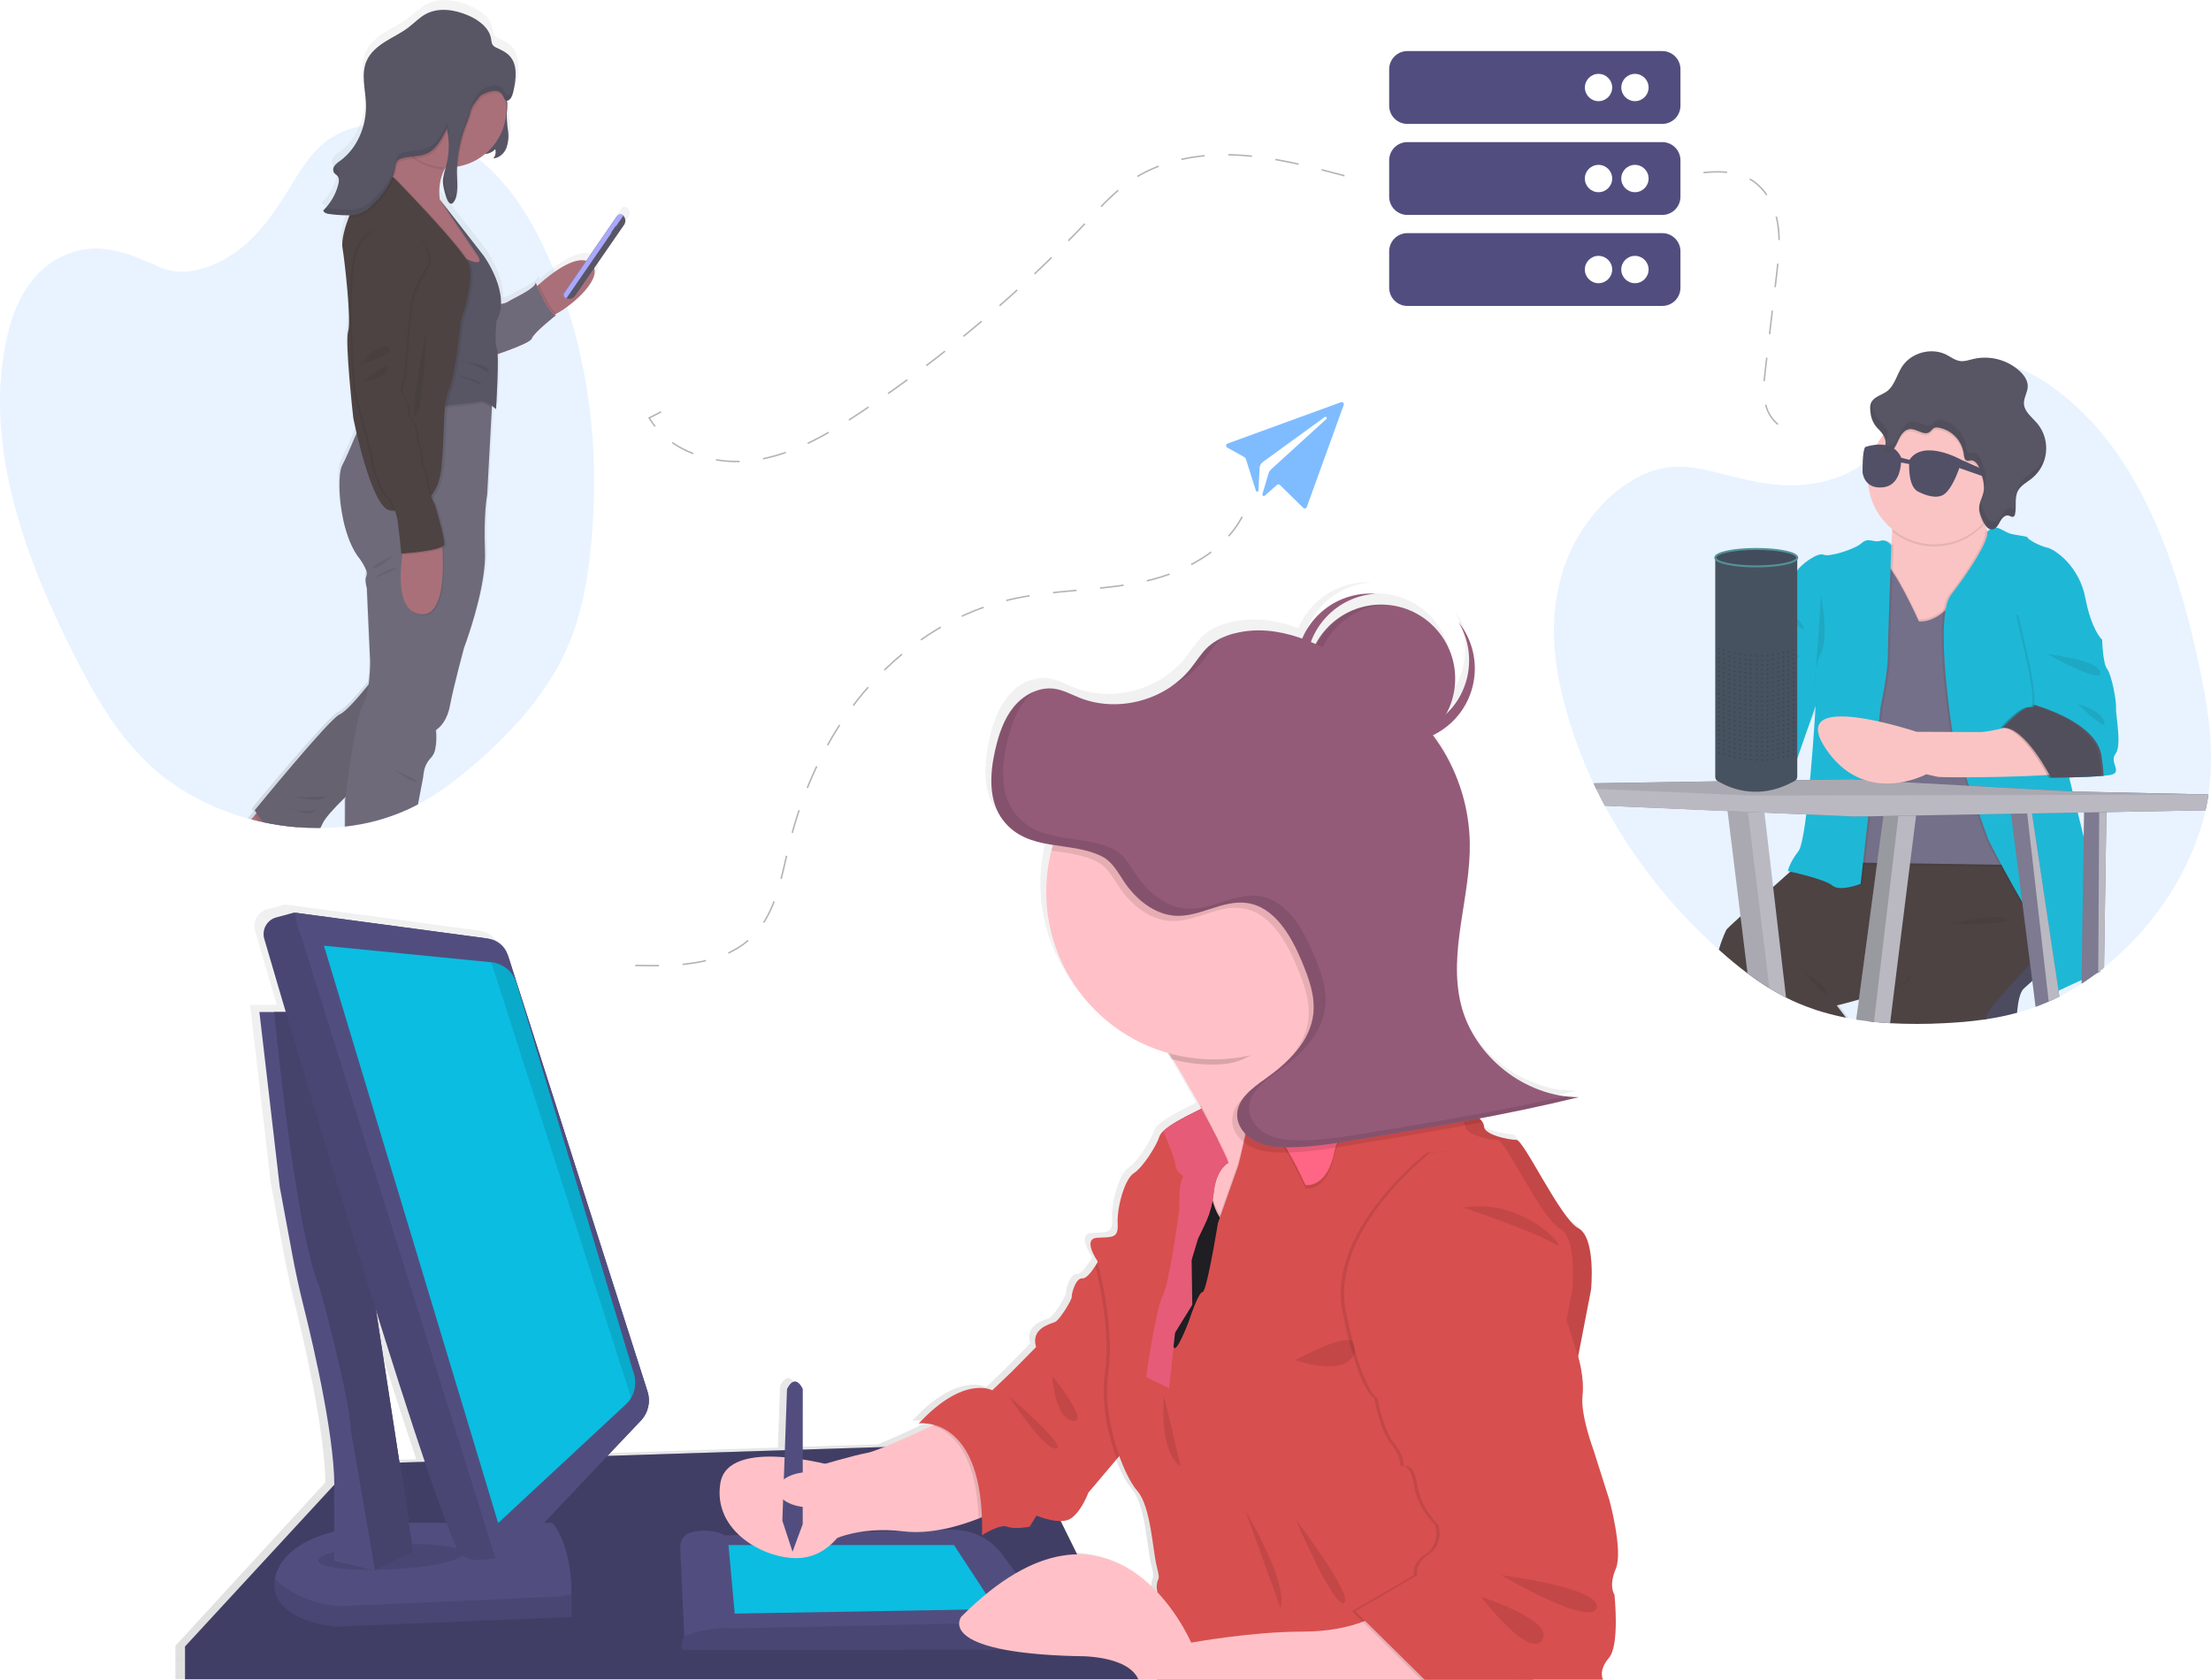 <?xml version="1.0" encoding="utf-8"?>
<!-- Generator: Adobe Illustrator 16.0.0, SVG Export Plug-In . SVG Version: 6.00 Build 0)  -->
<!DOCTYPE svg PUBLIC "-//W3C//DTD SVG 1.1//EN" "http://www.w3.org/Graphics/SVG/1.1/DTD/svg11.dtd">
<svg version="1.1" id="_x38_13c2686-e70f-4fb0-bf6b-a2eb7b1db384"
	 xmlns="http://www.w3.org/2000/svg" xmlns:xlink="http://www.w3.org/1999/xlink" x="0px" y="0px" width="1121.039px"
	 height="851.8px" viewBox="0 0 1121.039 851.8" enable-background="new 0 0 1121.039 851.8" xml:space="preserve">
<title>interaction design</title>
<g opacity="0.9">
	<path opacity="0.1" fill="#007BFF" enable-background="new    " d="M1119.76,402.74c0,0,0,0.08,0,0.12
		c-0.004,0.02-0.004,0.041,0,0.06c0,0.29-0.08,0.58-0.13,0.87c-0.37,2.36-0.811,4.729-1.341,7.1
		c-3.609,16.19-11,32.231-20.89,46.731c-0.391,0.559-0.78,1.119-1.181,1.67c-0.761,1.09-1.53,2.16-2.319,3.229
		c-0.551,0.73-1.101,1.461-1.67,2.189c-3.884,5.041-8.071,9.84-12.541,14.369c-2.438,2.461-5,4.84-7.529,7.111l-1.12,1
		c-1.38,1.199-2.779,2.365-4.199,3.5c-0.61,0.488-1.229,1-1.851,1.449l-1.08,0.84l-0.771,0.57c-0.689,0.529-1.39,1-2.101,1.549
		l-0.5,0.352c-1.67,1.189-3.35,2.34-5.061,3.449c-3.646,2.363-7.414,4.533-11.289,6.5c-1.793,0.914-3.598,1.77-5.41,2.57
		c-2.2,0.98-4.417,1.877-6.65,2.689c-0.6,0.229-1.209,0.438-1.819,0.66c-1.71,0.59-3.439,1.141-5.159,1.641l-0.881,0.26
		l-0.439,0.119l0,0l-1.061,0.291c-5.145,1.393-10.367,2.48-15.641,3.26l-0.859,0.131l-0.449,0.068c-6.689,1-13.36,1.5-20,1.83
		c-9.145,0.5-18.308,0.5-27.45,0l-2.5-0.17h-0.449c-1.729-0.129-3.461-0.289-5.181-0.469c-1-0.104-2-0.211-3-0.34
		c-1.521-0.184-3-0.393-4.54-0.611h-0.069l-1.45-0.23c-1.311-0.211-2.601-0.432-3.891-0.689l-1.319-0.24l-2-0.41l-0.391-0.08
		c-4.188-0.898-8.293-1.992-12.319-3.279l-0.92-0.311c-2.92-0.973-5.787-2.057-8.601-3.25c-2.087-0.898-4.138-1.855-6.149-2.869
		c-2.881-1.461-5.688-3.029-8.42-4.711c-3.82-2.34-7.521-4.859-11.101-7.559c-4.71-3.51-9.24-7.291-13.641-11.211l-0.91-0.82
		l-1.659-1.5c-22.608-20.443-41.587-44.572-56.13-71.359c-1.521-2.841-2.993-5.728-4.42-8.66c-0.44-0.9-0.87-1.801-1.301-2.71
		c-0.038-0.071-0.07-0.146-0.101-0.221l-0.659-1.399c-1.801-3.88-3.5-7.851-5.101-11.87l-0.721-1.82l-1.12-2.939l-0.449-1.23
		c-1.38-3.733-2.666-7.517-3.859-11.35c-0.2-0.66-0.41-1.32-0.61-2c-0.634-2.08-1.235-4.175-1.81-6.28c-0.53-1.94-1-3.91-1.511-5.9
		c-0.08-0.31-0.149-0.619-0.22-0.939c-4-16.88-5.711-35.12-1.65-53.63c0.271-1.26,0.57-2.521,0.91-3.771
		c0.479-1.87,1-3.74,1.66-5.61c0.14-0.44,0.289-0.88,0.439-1.32l0.18-0.48c0-0.11,0.07-0.23,0.11-0.34
		c0.033-0.063,0.057-0.13,0.069-0.2c0.351-0.92,0.699-1.84,1.08-2.77c0.38-0.93,0.779-1.85,1.189-2.77l0,0l0.061-0.13
		c0-0.12,0.109-0.23,0.159-0.35c0.33-0.72,0.67-1.44,1-2.14l0.36-0.72l0.1-0.36c0.19-0.37,0.391-0.75,0.591-1.11
		c2.738-5.201,5.98-10.121,9.68-14.69c2.056-2.545,4.26-4.966,6.601-7.25c3.53-3.487,7.415-6.597,11.59-9.28
		c0.668-0.4,1.308-0.79,1.921-1.17c5.326-3.207,11.227-5.346,17.369-6.3c7.94-1.12,15.391,0.17,22.641,1.9l0.729,0.18
		c1.221,0.29,2.439,0.6,3.649,0.91c4.229,1.07,8.49,2.18,12.79,3.13c4,0.89,8,1.65,12.131,2.18c4.16,0.542,8.354,0.776,12.55,0.7
		c0.62,0,1.26,0,1.89-0.06c7.727-0.36,15.334-2.03,22.5-4.94c5.488-2.191,10.472-5.482,14.641-9.67
		c0.799-0.827,1.553-1.695,2.261-2.6l0,0c1.221-1.559,2.286-3.233,3.18-5c0.28-0.53,0.551-1.07,0.811-1.6l0,0
		c0.101-0.18,0.2-0.38,0.301-0.57l0,0l1.529-3l0,0c0.061-0.11,0.109-0.22,0.17-0.32c0.74-1.43,1.479-2.84,2.24-4.22
		c2.959-5.726,6.592-11.077,10.819-15.94l0,0c4.439-4.979,9.924-8.916,16.061-11.53c1-0.43,2-0.84,3.109-1.22
		c4.652-1.649,9.545-2.524,14.48-2.59c0.59,0,1.159,0,1.729,0c4.905,0.146,9.764,1.005,14.42,2.55l0,0
		c7.08,2.408,13.759,5.867,19.812,10.26c9.198,6.52,17.534,14.177,24.81,22.79c0.58,0.68,1.16,1.38,1.73,2.08
		c6.218,7.668,11.769,15.854,16.59,24.47c14.46,25.62,23.939,55.63,30.779,86.189l0.33,1.46c0.16,0.721,0.319,1.44,0.471,2.15
		c0.318,1.479,0.64,3,0.938,4.43c0.23,1.09,0.46,2.19,0.681,3.28l0,0c0.16,0.79,0.319,1.57,0.471,2.37c0.1,0.49,0.199,1,0.29,1.49
		c1.642,8.181,2.854,16.441,3.63,24.75c0,0.31,0,0.619,0.069,0.93C1121.412,382.269,1121.164,392.567,1119.76,402.74z"/>
	<path fill="#3F3D56" d="M1046.869,483.98c-1.101-0.289-3,1-5.439,3.109c-1.18,1-2.489,2.25-3.909,3.611l-0.671,0.646l-0.3,0.281
		c-1.88,1.813-3.939,3.813-6.12,5.83c-1.359,1.26-2.76,2.529-4.21,3.779c-1.91,1.65-3,6.18-3.521,12.381
		c-5.146,1.393-10.367,2.48-15.641,3.26l-0.859,0.129l-0.449,0.07c-0.312-1.859-0.541-3.08-0.541-3.08s-9-7.51-6.38-16.889
		c1.511-5.381,16.28-15.451,28.609-23.07c1.511-0.92,3-1.82,4.391-2.66l0.91-0.551c0.569-0.34,1.109-0.67,1.649-1l4.101-2.4
		c2.84-1.639,4.899-2.789,5.63-3.197l0.301-0.172C1044.42,464.06,1049.68,484.72,1046.869,483.98z"/>
	<path opacity="0.1" enable-background="new    " d="M1046.869,483.98c-1.101-0.289-3,1-5.439,3.109c-1.18,1-2.489,2.25-3.909,3.611
		l-0.671,0.646l-0.3,0.281c-1.88,1.813-3.939,3.813-6.12,5.83c-1.359,1.26-2.76,2.529-4.21,3.779c-1.91,1.65-3,6.18-3.521,12.381
		c-5.146,1.393-10.367,2.48-15.641,3.26l-0.859,0.129l-0.449,0.07c-0.312-1.859-0.541-3.08-0.541-3.08s-9-7.51-6.38-16.889
		c1.511-5.381,16.28-15.451,28.609-23.07c1.511-0.92,3-1.82,4.391-2.66l0.91-0.551c0.569-0.34,1.109-0.67,1.649-1l4.101-2.4
		c2.84-1.639,4.899-2.789,5.63-3.197l0.301-0.172C1044.42,464.06,1049.68,484.72,1046.869,483.98z"/>
	<path fill="#3A2F2F" d="M1044.709,472.72c0,0-1.84,1.891-4.699,4.879c-1.2,1.25-2.59,2.701-4.09,4.291l-0.141,0.15l-0.779,0.809
		c-1.78,1.881-3.7,3.91-5.671,6c-10.22,10.941-21.779,23.75-21.779,25.791c-0.035,0.762-0.2,1.514-0.49,2.221l-0.859,0.129
		l-0.449,0.07c-6.689,1-13.359,1.5-20,1.83c-9.144,0.5-18.308,0.5-27.45,0l-2.5-0.17h-0.45c-1.729-0.131-3.46-0.291-5.18-0.471
		c-1-0.1-2-0.209-3-0.34c1.18-1.643,2.409-3.359,3.63-5.119c2.45-3.521,4.88-7.16,6.899-10.461c0.12-0.189,0.229-0.379,0.351-0.563
		c1.21-2,2.261-3.889,3.069-5.52c0.798-1.438,1.349-3,1.631-4.619c0.366-1.975,0.967-3.896,1.789-5.729
		c4.41-11.199,15.939-34,22.381-46.592l0.579-1.117l0.561-1.08c2.069-4,3.399-6.563,3.399-6.563l15.75-4.25l1-0.27l3.48-0.94
		l1.34-0.358l7.449-2h0.091l0.271-0.08l7.859-2.11l2.609-0.71l3-0.79l7.601,12.95l2.22,32.34L1044.709,472.72z"/>
	<path opacity="0.1" enable-background="new    " d="M937.271,516.32c-3.08-4-4.87-6.449-4.87-6.449s4.37-1.061,10.069-2.67
		c2.91-0.83,6.17-1.791,9.37-2.84c2-0.67,4-1.371,5.91-2.08c1-0.361,1.909-0.74,2.8-1.111c4.141-1.74,7.25-3.51,7.88-5.09
		c0.134-0.631,0.077-1.289-0.159-1.891c-0.978-2.883-2.209-5.674-3.681-8.34c-0.53-1-1.109-2.09-1.729-3.219
		c-2-3.65-4.391-7.83-7-12.24c-2.189-3.68-4.54-7.529-6.92-11.391c-2.101-3.389-4.229-6.799-6.32-10.1
		c-0.061-0.102-0.13-0.199-0.189-0.313c-9.529-15.059-18.09-28-18.439-28.489l0,0l-5.62,13.489l-0.239,0.221l-9.25,8.209
		l-0.221,0.213c-2.88,2.551-6.149,5.471-9.479,8.447c-2.47,2.211-5,4.451-7.35,6.611c-3.41,3.059-6.601,5.949-9.19,8.32
		c-2.186,1.875-4.259,3.879-6.21,6c-1.65,3.477-2.989,7.094-4,10.809c4.4,3.92,8.931,7.701,13.641,11.221
		c3.591,2.682,7.28,5.209,11.101,7.551c2.739,1.682,5.546,3.25,8.42,4.711c2,1.006,4.05,1.963,6.149,2.867
		c2.807,1.201,5.674,2.283,8.601,3.25l0.92,0.313c4,1.293,8.106,2.387,12.32,3.281l0.39,0.078l2,0.408L937.271,516.32z"/>
	<path fill="#3A2F2F" d="M1014.03,421.49l-0.899,1.38c-0.36,0.57-0.83,1.3-1.399,2.17c-0.57,0.87-1.36,2.139-2.211,3.45l-0.619,1
		c-1.461,2.26-3.16,4.91-5,7.84c-0.229,0.35-0.461,0.701-0.689,1.07c-0.23,0.371-0.471,0.74-0.71,1.109
		c-12,18.801-29.74,46.66-34.2,54.701c-0.366,0.611-0.7,1.242-1,1.889c-0.57,1.432-3.141,3-6.689,4.57
		c-0.79,0.361-1.641,0.711-2.511,1.07c-1.939,0.77-4.06,1.52-6.22,2.25c-3.15,1.061-6.4,2-9.359,2.891c-6.261,1.811-11.24,3-11.24,3
		s1.721,2.33,4.67,6.209l-2-0.41l-0.391-0.08c-4.187-0.898-8.293-1.992-12.319-3.279l-0.92-0.311
		c-2.92-0.973-5.786-2.057-8.601-3.25c-2.087-0.898-4.137-1.855-6.149-2.869c-2.88-1.461-5.688-3.029-8.42-4.711
		c-3.819-2.34-7.521-4.859-11.101-7.559c-4.71-3.51-9.24-7.291-13.64-11.211l-0.91-0.82c0.993-3.426,2.254-6.77,3.771-10
		c0-0.219,2.92-3,7.22-6.898c2.649-2.432,5.841-5.311,9.189-8.32l7.351-6.59l8.689-7.76l0.221-0.201l9-8l0.239-0.221l5.63-13.5
		h1.141l20.471,0.32h0.1h2h1.12l6.42,0.101l7.641,0.109l8.891,0.141l34.851,0.541h1.13l6.609,0.1L1014.03,421.49z"/>
	<path fill="#FBBEBE" d="M1014.59,282.17l-3.381,30.73c0,0-34.619,13.79-35.46,13.51c-0.84-0.28-23.079-20.271-19.42-33.5
		c1.83-6.63,2.681-15.83,3.061-23.34c0.381-7.51,0.319-13.25,0.319-13.25s50.381-18,45.87-5.63c-1.63,4.5-0.899,9.89,0.71,14.92
		C1008.308,271.475,1011.099,277.043,1014.59,282.17z"/>
	<path opacity="0.1" enable-background="new    " d="M1006.289,265.56c-0.3,0.36-0.619,0.7-0.93,1
		c-12.179,12.922-32.286,14.199-46,2.92c0.38-7.45,0.319-13.25,0.319-13.25s50.381-18,45.87-5.63
		C1003.949,255.14,1004.68,260.53,1006.289,265.56z"/>
	<path fill="#FBBEBE" d="M1014.59,242.29c-0.012,18.645-15.135,33.751-33.78,33.74c-18.646-0.011-33.75-15.135-33.739-33.78
		c0.011-18.633,15.116-33.734,33.75-33.74c18.534-0.116,33.653,14.814,33.771,33.349
		C1014.591,242.002,1014.591,242.146,1014.59,242.29z"/>
	<path opacity="0.1" enable-background="new    " d="M972.93,314.02c0,0-13.22-29.319-17.729-29.319s-11.54,151.649-11.54,151.649
		l69,1.092l2.819-79.631l-14.079-70.58C1001.4,287.23,988.699,315.1,972.93,314.02z"/>
	<path opacity="0.1" enable-background="new    " d="M972.93,316.27c0,0-13.22-29.319-17.729-29.319s-11.54,151.661-11.54,151.661
		l78.25,1.18l-6.47-79.73l-14.08-70.57C1001.36,289.49,988.699,317.36,972.93,316.27z"/>
	<path fill="#65617D" d="M972.93,315.14c0,0-13.22-29.31-17.729-29.31s-11.54,151.65-11.54,151.65l78.25,1.18l-6.47-79.759
		l-14.08-70.581C1001.36,288.32,988.699,316.23,972.93,315.14z"/>
	<path opacity="0.1" enable-background="new    " d="M960.1,276.62c0,0-2.359-3.46-5.739-2.33c-3.381,1.13-5.91-2-9.29,1.12
		c-3.38,3.12-16.891,7.32-19.42,5.91c-2.53-1.41-11.54,4.79-13.511,8.45c-1.97,3.66-8.449,13.51-8.449,13.51s-5.62,6.75-4.78,10.41
		c0.841,3.659-2,7.88-5.351,9.569c-3.35,1.69-10.13,18.58-10.13,18.58s1.82,22.58-5.779,26.521c-7.601,3.939-2,21.109-2,21.109
		l35.899-8.51l10.16-23.06c0,0-3.94,67.55-8.73,73.74c-4.789,6.189-5.34,10.141-5.34,10.141s18.57,3.939,22.511,7.309
		c3.939,3.371,14.359-0.84,14.359-0.84l10.13-89.79c0,0,3.66-16.88,3.66-25.61C958.3,324.12,960.1,276.62,960.1,276.62z"/>
	<path fill="#06B0D1" d="M958.979,276.62c0,0-2.369-3.46-5.75-2.33c-3.38,1.13-5.909-2-9.289,1.12
		c-3.381,3.12-16.881,7.32-19.42,5.91c-2.54-1.41-11.54,4.79-13.511,8.45s-8.439,13.51-8.439,13.51s-5.63,6.75-4.79,10.41
		c0.84,3.659-2,7.88-5.34,9.569c-3.341,1.69-10.141,18.58-10.141,18.58s1.819,22.58-5.78,26.521c-1.899,1-3,3.18-3.51,5.92
		c-2.181,11,6.859,21.12,18.101,20.77l19.34-8l10.13-29.149c0,0-3.939,67.55-8.72,73.74c-4.779,6.189-5.341,10.119-5.341,10.119
		s18.58,3.941,22.521,7.311c3.939,3.371,14.351-0.84,14.351-0.84l10.13-89.79c0,0,3.66-16.881,3.66-25.61
		C957.181,324.1,958.979,276.62,958.979,276.62z"/>
	<path opacity="0.1" enable-background="new    " d="M896.94,325.51c0,0,3.38,9.29,12.67,8.45S896.94,325.51,896.94,325.51z"/>
	<path opacity="0.1" enable-background="new    " d="M905.949,311.44c0,0,6.189,1.13,8.439,6.47
		C916.64,323.25,905.949,311.44,905.949,311.44z"/>
	<path opacity="0.1" enable-background="new    " d="M923.4,301.9c0,1.13,3.939,20.83,0,29s-3.38,17.729-3.38,17.729L923.4,301.9z"
		/>
	<path opacity="0.1" enable-background="new    " d="M1006.521,269.84c0,0,2.209-2.59,4.459-2.31c2.25,0.28,3.66,1.69,6.479,2.82
		c2.82,1.13,9.562,1.4,9.562,2.25s5.92,4.22,9.859,5.06c3.939,0.84,16.319,9.29,19.42,25.62s8.439,21.109,8.439,21.109l-29.83,14.63
		c0,0,23.08,97.951,25.891,105c2.811,7.051,3.101,48.691,3.101,48.691s-18.301,8.16-23.08,10.699
		c-4.779,2.541-2.819-24.209-12.67-39.689s-21.11-38-21.11-38l-17.17-48.13c0,0-11-64.17-1.689-76
		C997.49,289.76,1007.32,274.07,1006.521,269.84z"/>
	<path fill="#06B0D1" d="M1064.959,492.121c0,0.379,0,0.58,0,0.58l-1.09,0.49l-0.771,0.34l-7.641,3.459
		c-4.189,1.91-8.819,4-11.739,5.48c-0.729,0.35-1.351,0.67-1.83,0.93c-0.348,0.223-0.792,0.223-1.14,0
		c-1.5-1-2.181-6.08-3.24-12.699c-0.439-2.74-0.939-5.74-1.601-8.811c-0.101-0.48-0.21-1-0.319-1.439
		c-0.725-3.271-1.681-6.486-2.859-9.621c-0.934-2.482-2.108-4.867-3.511-7.119c-1.3-2-2.609-4.18-3.92-6.381
		c-3.521-5.92-7-12.23-9.92-17.639c-0.2-0.391-0.399-0.762-0.601-1.131c-0.74-1.381-1.439-2.689-2.069-3.91
		c-1.311-2.5-2.41-4.619-3.2-6.16l-1.271-2.509c-0.038-0.09-0.081-0.177-0.13-0.261l-1.551-4.34l-3-8.38l-3.489-9.79l-1.649-4.61
		l-1.189-3.35l-0.381-1.06l-5.92-16.61c0,0-0.42-2.41-1-6.38c-1.569-10.44-4.42-31.67-4.409-48.3
		c-0.04-4.055,0.192-8.107,0.7-12.131c0.068-0.439,0.129-0.869,0.209-1.29c0.08-0.42,0.16-0.92,0.25-1.359
		c0.368-2.339,1.246-4.568,2.569-6.53c9.28-11.82,19.181-27.52,18.341-31.74l0.189-0.21c0.414-0.437,0.869-0.832,1.359-1.18
		c0.598-0.436,1.278-0.742,2-0.9c0.299-0.04,0.602-0.04,0.899,0l0,0c2.25,0.28,3.66,1.69,6.471,2.82s9.569,1.4,9.569,2.25
		s5.91,4.22,9.851,5.07c3.939,0.85,16.329,9.28,19.421,25.609c3,15.73,8.06,20.74,8.43,21.101l0,0l-1.11,0.54l-16.93,8.31
		l-3.63,1.771l-8.17,4c0,0,2.14,9.069,5.188,21.89c0,0.17,0.09,0.35,0.13,0.53c0.091,0.38,0.182,0.77,0.28,1.16
		c2.24,9.399,4.92,20.6,7.59,31.649l0,0l0.24,1l0.78,3.2c0.238,1,0.488,2,0.729,3l0.391,1.59c0.739,3.061,1.479,6.08,2.199,9
		c1.07,4.33,2.09,8.44,3,12.2c2.602,10.361,4.61,17.951,5.33,19.73c1,2.58,1.721,9.83,2.182,18
		C1064.771,474.48,1064.94,489.07,1064.959,492.121z"/>
	<path opacity="0.1" enable-background="new    " d="M1068.63,393.06c-0.83,0.141-1.891,0.261-3.12,0.381c-9,0.819-26.71,1-26.71,1
		s-13.229-26.181-24.49-25.33c0,0,10.41-11.82,14.641-10.41c0.7,0.229,1.141-0.29,1.359-1.3c1.12-5-2.771-22.351-2.771-22.351
		l-5.35-23.359l31,7.6c2.819,0.56,11.54,5.07,11.54,5.07s0.279,12.1,2.529,14.909c2.25,2.811,4.79,16.33,4.511,19.711
		c-0.28,3.38,3.09,19.14-0.28,23.359S1075.67,391.9,1068.63,393.06z"/>
	<path fill="#06B0D1" d="M1069.76,393.06c-0.84,0.141-1.891,0.261-3.12,0.381c-9,0.819-26.72,1-26.72,1s-13.229-26.181-24.479-25.33
		c0,0,10.41-11.82,14.63-10.41c0.71,0.229,1.149-0.29,1.359-1.3c1.13-5-2.771-22.351-2.771-22.351l-5.34-23.359l31,7.6
		c2.811,0.56,11.54,5.07,11.54,5.07s0.28,12.1,2.53,14.909c2.25,2.811,4.779,16.33,4.5,19.711c-0.28,3.38,3.1,19.14-0.28,23.359
		S1076.789,391.9,1069.76,393.06z"/>
	<path opacity="0.1" enable-background="new    " d="M1037.949,331.7c0,0,25.899,2.819,27,9.29
		C1066.05,347.46,1037.949,331.7,1037.949,331.7z"/>
	<path opacity="0.1" enable-background="new    " d="M1014.59,242.29c0.018,8.626-3.289,16.927-9.229,23.18
		c-0.036-0.048-0.063-0.102-0.08-0.16c-1-2.14-2-4.36-1.88-6.71c0.09-2.83,1.72-5.39,2.25-8.19c0.67-3.54-0.49-7.13-1.63-10.54
		c-0.83-2.5-2.439-5.53-5.062-5.22c-0.508,0.119-1.026,0.179-1.55,0.18c-1.399-0.22-1.68-2-1.83-3.44
		c-0.872-6.752-6.026-12.157-12.729-13.35c-0.742-0.167-1.518-0.115-2.23,0.15c-1,0.44-1.5,1.49-2.38,2.1c-2.859,2-6.5-1.81-10-1.52
		c-3,0.25-4.75,3.27-6,6s-2.739,5.77-5.63,6.4c-0.457,0.145-0.954,0.09-1.37-0.15c-0.899-0.66-0.28-2,0.189-3.07
		c1.181-2.67,0.391-4.8-1.061-6.71c11.629-14.575,32.87-16.964,47.445-5.335c8.036,6.411,12.713,16.135,12.704,26.415
		L1014.59,242.29z"/>
	<path fill="#B2B1BB" d="M905.57,505.9c-2.88-1.459-5.688-3.029-8.42-4.709c-3.82-2.342-7.521-4.861-11.101-7.561l-3.45-28
		l-0.109-0.92l-6.55-53.281l-0.391-3.149l10.88-0.33l7.7-0.23l0.521,4.53l4.38,37.55l0.109,0.9L905.57,505.9z"/>
	<path opacity="0.1" enable-background="new    " d="M897.15,501.169c-3.82-2.34-7.521-4.859-11.101-7.559l-3.45-28l-0.109-0.92
		l-6.55-53.282l-0.391-3.15l10.88-0.33l-0.47,1.74l0.271,2.19l5.449,44.511l0.11,0.92L897.15,501.169z"/>
	<path fill="#B2B1BB" d="M972.09,408.82l-0.59,4.77l-0.91,7.23l-2,15.929l-0.141,1.1l-0.14,1.133l-5.461,43.648l-1.689,13.57
		l-0.561,4.449l-0.061,0.52l-2.199,17.73l-2.5-0.17h-0.45c-1.729-0.131-3.46-0.289-5.18-0.471c-1-0.1-2-0.209-3-0.34
		c-1.521-0.18-3-0.389-4.54-0.609h-0.07l-1.449-0.23l1.369-9.879v-0.34l6.4-47.861l2.71-20.27l0.149-1.119l0.149-1.121l2.13-15.919
		l0.9-6.681l0.521-3.939l0.649-0.05L972.09,408.82z"/>
	<path opacity="0.2" enable-background="new    " d="M962.8,411.36l-0.28,2.39l-0.819,6.93l-1.88,15.931l-0.13,1.109l-0.171,1.18
		l-3.72,31.541l-4,33.578v0.391l-1,8.381l-0.641,5.459c-1-0.1-2-0.209-3-0.34c-1.521-0.18-3-0.391-4.54-0.609h-0.069l-1.45-0.229
		l1.421-9.869v-0.34l6.399-47.861l2.71-20.271l0.149-1.117l0.149-1.121l2.131-15.92l0.899-6.681l0.521-3.939l0.649-0.05
		L962.8,411.36z"/>
	<path fill="#65617D" d="M1043.729,502.47l0.431,2.91c-1.793,0.912-3.597,1.77-5.409,2.57c-2.2,0.979-4.417,1.875-6.65,2.688
		l-1.67-13.18l-1.101-8.59l-1.89-14.83l-1.82-14.32l-0.311-2.391l-4.431-34.758l-0.779-6.102l-0.239-2l-0.23-1.8l-0.529-4.16h0.271
		h0.09l7.61-0.83l2.439-0.25l0.76,5.09l1.08,7.24l7.141,47.701l1.521,10.15l1.42,9.488l2.221,14.861L1043.729,502.47z"/>
	<path opacity="0.1" fill="#CCCCCC" enable-background="new    " d="M1043.729,502.47l0.431,2.91
		c-1.793,0.912-3.597,1.77-5.409,2.57c-2.2,0.979-4.417,1.875-6.65,2.688l-1.67-13.18l-1.101-8.59l-1.89-14.83l-1.82-14.32
		l-0.311-2.391l-4.431-34.758l-0.779-6.102l-0.239-2l-0.23-1.8l-0.529-4.16h0.271h0.09l7.61-0.83l2.439-0.25l0.76,5.09l1.08,7.24
		l7.141,47.701l1.521,10.15l1.42,9.488l2.221,14.861L1043.729,502.47z"/>
	<path fill="#B2B1BB" d="M1044.159,505.38c-1.793,0.912-3.598,1.77-5.409,2.57l-1.141-9.941l-0.761-6.66l-1.069-9.309l-0.181-1.59
		l-1.21-10.604l-5.649-49.388l-0.91-7.91l-0.29-2.6l-0.47-2.28l2.439-0.25l0.76,5.09l1.08,7.24l7.141,47.702l1.521,10.146l1.42,9.49
		l2.22,14.861l0.08,0.52L1044.159,505.38z"/>
	<path fill="#65617D" d="M1068.07,407.98l-0.061,3.829l-1.2,78.86c-0.609,0.49-1.229,1-1.85,1.451c0,0.379,0,0.58,0,0.58
		l-1.091,0.49l-0.771,0.34c-0.688,0.527-1.39,1-2.1,1.549l-0.5,0.35c-1.67,1.191-3.351,2.34-5.061,3.451v-1.891v-0.521l1-68
		l0.061-4.179l0.18-12.26l0.08-5.45l7.58,0.95L1068.07,407.98z"/>
	<path opacity="0.1" fill="#CCCCCC" enable-background="new    " d="M1068.07,407.98l-0.061,3.829l-1.2,78.86
		c-0.609,0.49-1.229,1-1.85,1.451c0,0.379,0,0.58,0,0.58l-1.091,0.49l-0.771,0.34c-0.688,0.527-1.39,1-2.1,1.549l-0.5,0.35
		c-1.67,1.191-3.351,2.34-5.061,3.451v-1.891v-0.521l1-68l0.061-4.179l0.18-12.26l0.08-5.45l7.58,0.95L1068.07,407.98z"/>
	<path fill="#B2B1BB" d="M1068.07,407.98l-0.061,3.829l-1.2,78.86c-0.609,0.49-1.229,1-1.85,1.451c0,0.379,0,0.58,0,0.58
		l-1.091,0.49v-0.23l0.181-31l0.301-50.111v-4.359L1068.07,407.98z"/>
	<path fill="#65617D" d="M1119.74,402.9c-0.004,0.02-0.004,0.041,0,0.06c0,0.29-0.08,0.58-0.13,0.87
		c-0.37,2.36-0.811,4.729-1.34,7.1l-50.25,0.92l-3.65,0.07l-7.63,0.14l-3.21,0.061h-1.12l-22.13,0.41h-2.439l-8,0.149h-0.17
		l-6.141,0.12l-9.91,0.181h-1.109l0,0l-31,0.569l-9,0.16l-7.561,0.14l-6.59,0.12h-1.13h-2.37h-0.109l-5,0.09l-22.771-1l-1.12-0.05
		l-21.181-0.91l-8.42-0.369l-10.29-0.45l-62.229-2.69c-1.521-2.84-2.993-5.727-4.42-8.66c-0.439-0.899-0.87-1.8-1.3-2.71l63.34-1
		l0,0l39-0.6l0,0l7.37-0.11h1.13l20-0.31l6.851,0.38h0.12l3.439,0.19l1.12,0.06l13.659,0.76l0,0l33.211,1.83l1.148,0.061
		l15.521,0.859l4.688,0.26h0.101l31,1.71l1.141,0.07h0.25L1119.74,402.9z"/>
	<path fill="#B2B1BB" d="M1119.74,402.9c0.005,0.02,0.005,0.041,0,0.06c0,0.29-0.08,0.58-0.13,0.87c-0.37,2.36-0.811,4.729-1.34,7.1
		l-50.25,0.92l-3.641,0.07l-7.641,0.14l-3.21,0.061h-1.12l-22.13,0.41h-2.439l-8,0.149h-0.17l-6.141,0.12l-9.91,0.181h-1.109l0,0
		l-31,0.569l-9,0.16l-7.561,0.14l-6.59,0.12h-1.13h-2.37h-0.109l-5,0.09l-22.78-1h-1.119l-21.171-0.92l-8.43-0.359l-10.29-0.44
		l-62.229-2.7c-1.521-2.84-2.993-5.727-4.42-8.659c-0.44-0.9-0.87-1.801-1.301-2.711l63.341-1l0,0l39-0.6l0,0l7.369-0.11h1.131
		l20-0.31l6.85,0.38h0.131l3.439,0.19l1.12,0.069l13.659,0.75l0,0l33.211,1.83l1.14,0.061l15.521,0.859l4.689,0.261h0.1l31,1.71
		l1.142,0.069h0.25L1119.74,402.9z"/>
	<path opacity="0.1" enable-background="new    " d="M1119.74,402.9c0.005,0.02,0.005,0.041,0,0.06l-68.41,0.17h-1.12l-31.17,0.08
		h-5.199h-13.74h-1.13l-49.38,0.12h-4.271l-27.25,0.07h-1.12l-28.449,0.069l-79.211-3.42c-0.439-0.899-0.869-1.8-1.3-2.71l63.34-1
		l0,0l39-0.6l0,0l7.37-0.11h1.13l20-0.31l6.851,0.38h0.131l3.439,0.189l1.119,0.07l13.66,0.75l0,0l33.21,1.83l1.141,0.06
		l15.521,0.86l4.689,0.26h0.101l31,1.71l1.14,0.07h0.25L1119.74,402.9z"/>
	<path opacity="0.1" enable-background="new    " d="M1053.43,357.04c1.689,0.56,11.54,3.09,13.511,9
		C1068.91,371.95,1053.43,357.04,1053.43,357.04z"/>
	<path fill="#FBBEBE" d="M1024.38,366.9c0,0-14.351,4.359-20.83,4.359s-31.8-0.14-31.8-0.14s-66.15-22.101-46.301,8.16
		c19.851,30.26,51.221,13.37,51.221,13.37s2.54,0.56,5.63,1.27s62.91,0.14,64.88-2.25S1024.38,366.9,1024.38,366.9z"/>
	<path opacity="0.1" enable-background="new    " d="M1065.521,393.44c-9,0.819-26.711,1-26.711,1s-13.229-26.181-24.489-25.33
		c0,0,10.41-11.82,14.641-10.41c0.699,0.229,1.14-0.29,1.359-1.3c11,3.369,32,11.609,34.101,26.06
		C1064.959,387.37,1065.31,390.65,1065.521,393.44z"/>
	<path fill="#464353" d="M1066.64,393.44c-9,0.819-26.72,1-26.72,1s-13.229-26.181-24.479-25.33c0,0,10.41-11.82,14.63-10.41
		c0.71,0.229,1.149-0.29,1.359-1.3c11,3.369,32,11.609,34.109,26.06C1066.09,387.37,1066.44,390.65,1066.64,393.44z"/>
	<path opacity="0.1" enable-background="new    " d="M1065.521,393.44c-9,0.829-26.711,1-26.711,1s-13.229-26.181-24.489-25.33
		c0,0,10.41-11.82,14.641-10.42c0.699,0.239,1.14-0.28,1.359-1.29c11,3.369,32,11.609,34.101,26.06
		C1064.959,387.38,1065.31,390.66,1065.521,393.44z"/>
	<path opacity="0.1" enable-background="new    " d="M987.57,468.781c0,0,25.33-6.201,29.271-2.82
		C1020.78,469.339,987.57,468.781,987.57,468.781z"/>
	<path opacity="0.1" enable-background="new    " d="M914.949,492.98c0,0,10.7,6.189,11.819,11.26
		C927.889,509.31,914.949,492.98,914.949,492.98z"/>
	<path fill="#333F4F" d="M869.68,282.9v110.92c0,1.91,1,2.18,2.689,3.1c5.631,3.12,19.49,8.68,36.131-0.12
		c1.71-0.899,2.76-1.2,2.76-3.14V283.59C911.26,283.59,890.11,292.12,869.68,282.9z"/>
	<ellipse fill="#2D394A" stroke="#40868E" stroke-miterlimit="10" cx="890.47" cy="282.81" rx="20.79" ry="4.42"/>
	<g opacity="0.2">
		<circle cx="871.57" cy="328.95" r="0.47"/>
		<circle cx="873.94" cy="329.61" r="0.47"/>
		<circle cx="876.86" cy="330.54" r="0.47"/>
		<circle cx="882.11" cy="331.67" r="0.47"/>
		<circle cx="887.64" cy="332.34" r="0.47"/>
		<circle cx="893.369" cy="332.61" r="0.47"/>
		<circle cx="901.59" cy="331.48" r="0.47"/>
		<circle cx="898.869" cy="332.14" r="0.47"/>
		<circle cx="906.68" cy="330.54" r="0.47"/>
		<circle cx="904.229" cy="331.01" r="0.47"/>
		<circle cx="909.369" cy="329.61" r="0.47"/>
		<circle cx="879.539" cy="331.21" r="0.47"/>
		<circle cx="884.96" cy="332.14" r="0.47"/>
		<circle cx="890.829" cy="332.61" r="0.47"/>
		<circle cx="896.17" cy="332.61" r="0.47"/>
	</g>
	<g opacity="0.2">
		<circle cx="871.57" cy="331.24" r="0.47"/>
		<circle cx="873.94" cy="331.91" r="0.47"/>
		<circle cx="876.86" cy="332.84" r="0.47"/>
		<circle cx="882.11" cy="333.97" r="0.47"/>
		<circle cx="887.64" cy="334.64" r="0.47"/>
		<circle cx="893.369" cy="334.9" r="0.47"/>
		<circle cx="901.59" cy="333.77" r="0.47"/>
		<circle cx="898.869" cy="334.44" r="0.47"/>
		<circle cx="906.68" cy="332.84" r="0.47"/>
		<circle cx="904.229" cy="333.31" r="0.47"/>
		<circle cx="909.369" cy="331.91" r="0.47"/>
		<circle cx="879.539" cy="333.5" r="0.47"/>
		<circle cx="884.96" cy="334.44" r="0.47"/>
		<circle cx="890.829" cy="334.9" r="0.47"/>
		<circle cx="896.17" cy="334.9" r="0.47"/>
	</g>
	<g opacity="0.2">
		<circle cx="871.57" cy="333.54" r="0.47"/>
		<circle cx="873.94" cy="334.2" r="0.47"/>
		<circle cx="876.86" cy="335.14" r="0.47"/>
		<circle cx="882.11" cy="336.27" r="0.47"/>
		<circle cx="887.64" cy="336.94" r="0.47"/>
		<circle cx="893.369" cy="337.2" r="0.47"/>
		<circle cx="901.59" cy="336.07" r="0.47"/>
		<circle cx="898.869" cy="336.73" r="0.47"/>
		<circle cx="906.68" cy="335.14" r="0.47"/>
		<circle cx="904.229" cy="335.6" r="0.47"/>
		<circle cx="909.369" cy="334.2" r="0.47"/>
		<circle cx="879.539" cy="335.8" r="0.47"/>
		<circle cx="884.96" cy="336.73" r="0.47"/>
		<circle cx="890.829" cy="337.2" r="0.47"/>
		<circle cx="896.17" cy="337.2" r="0.47"/>
	</g>
	<g opacity="0.2">
		<circle cx="871.57" cy="335.84" r="0.47"/>
		<circle cx="873.94" cy="336.5" r="0.47"/>
		<circle cx="876.86" cy="337.43" r="0.47"/>
		<circle cx="882.11" cy="338.56" r="0.47"/>
		<circle cx="887.64" cy="339.23" r="0.47"/>
		<circle cx="893.369" cy="339.49" r="0.47"/>
		<circle cx="901.59" cy="338.36" r="0.47"/>
		<circle cx="898.869" cy="339.03" r="0.47"/>
		<circle cx="906.68" cy="337.43" r="0.47"/>
		<circle cx="904.229" cy="337.9" r="0.47"/>
		<circle cx="909.369" cy="336.5" r="0.47"/>
		<circle cx="879.539" cy="338.09" r="0.47"/>
		<circle cx="884.96" cy="339.03" r="0.47"/>
		<circle cx="890.829" cy="339.49" r="0.47"/>
		<circle cx="896.17" cy="339.49" r="0.47"/>
	</g>
	<g opacity="0.2">
		<circle cx="871.57" cy="338.13" r="0.47"/>
		<circle cx="873.94" cy="338.79" r="0.47"/>
		<circle cx="876.86" cy="339.73" r="0.47"/>
		<circle cx="882.11" cy="340.86" r="0.47"/>
		<circle cx="887.64" cy="341.53" r="0.47"/>
		<circle cx="893.369" cy="341.79" r="0.47"/>
		<circle cx="901.59" cy="340.66" r="0.47"/>
		<circle cx="898.869" cy="341.32" r="0.47"/>
		<circle cx="906.68" cy="339.73" r="0.47"/>
		<circle cx="904.229" cy="340.19" r="0.47"/>
		<circle cx="909.369" cy="338.79" r="0.47"/>
		<circle cx="879.539" cy="340.39" r="0.47"/>
		<circle cx="884.96" cy="341.32" r="0.47"/>
		<circle cx="890.829" cy="341.79" r="0.47"/>
		<circle cx="896.17" cy="341.79" r="0.47"/>
	</g>
	<g opacity="0.2">
		<circle cx="871.57" cy="340.43" r="0.47"/>
		<circle cx="873.94" cy="341.09" r="0.47"/>
		<circle cx="876.86" cy="342.02" r="0.47"/>
		<circle cx="882.11" cy="343.15" r="0.47"/>
		<circle cx="887.64" cy="343.82" r="0.47"/>
		<circle cx="893.369" cy="344.09" r="0.47"/>
		<circle cx="901.59" cy="342.95" r="0.47"/>
		<circle cx="898.869" cy="343.62" r="0.47"/>
		<circle cx="906.68" cy="342.02" r="0.47"/>
		<circle cx="904.229" cy="342.49" r="0.47"/>
		<circle cx="909.369" cy="341.09" r="0.47"/>
		<circle cx="879.539" cy="342.69" r="0.47"/>
		<circle cx="884.96" cy="343.62" r="0.47"/>
		<circle cx="890.829" cy="344.09" r="0.47"/>
		<circle cx="896.17" cy="344.09" r="0.47"/>
	</g>
	<g opacity="0.2">
		<circle cx="871.57" cy="342.72" r="0.47"/>
		<circle cx="873.94" cy="343.38" r="0.47"/>
		<circle cx="876.86" cy="344.32" r="0.47"/>
		<circle cx="882.11" cy="345.45" r="0.47"/>
		<circle cx="887.64" cy="346.12" r="0.47"/>
		<circle cx="893.369" cy="346.38" r="0.47"/>
		<circle cx="901.59" cy="345.25" r="0.47"/>
		<circle cx="898.869" cy="345.91" r="0.47"/>
		<circle cx="906.68" cy="344.32" r="0.47"/>
		<circle cx="904.229" cy="344.78" r="0.47"/>
		<circle cx="909.369" cy="343.38" r="0.47"/>
		<circle cx="879.539" cy="344.98" r="0.47"/>
		<circle cx="884.96" cy="345.91" r="0.47"/>
		<circle cx="890.829" cy="346.38" r="0.47"/>
		<circle cx="896.17" cy="346.38" r="0.47"/>
	</g>
	<g opacity="0.2">
		<circle cx="871.57" cy="345.02" r="0.47"/>
		<circle cx="873.94" cy="345.68" r="0.47"/>
		<circle cx="876.86" cy="346.61" r="0.47"/>
		<circle cx="882.11" cy="347.74" r="0.47"/>
		<circle cx="887.64" cy="348.41" r="0.47"/>
		<circle cx="893.369" cy="348.68" r="0.47"/>
		<circle cx="901.59" cy="347.55" r="0.47"/>
		<circle cx="898.869" cy="348.21" r="0.47"/>
		<circle cx="906.68" cy="346.61" r="0.47"/>
		<circle cx="904.229" cy="347.08" r="0.47"/>
		<circle cx="909.369" cy="345.68" r="0.47"/>
		<circle cx="879.539" cy="347.28" r="0.47"/>
		<circle cx="884.96" cy="348.21" r="0.47"/>
		<circle cx="890.829" cy="348.68" r="0.47"/>
		<circle cx="896.17" cy="348.68" r="0.47"/>
	</g>
	<g opacity="0.2">
		<circle cx="871.57" cy="347.31" r="0.47"/>
		<circle cx="873.94" cy="347.98" r="0.47"/>
		<circle cx="876.86" cy="348.91" r="0.47"/>
		<circle cx="882.11" cy="350.04" r="0.47"/>
		<circle cx="887.64" cy="350.71" r="0.47"/>
		<circle cx="893.369" cy="350.97" r="0.47"/>
		<circle cx="901.59" cy="349.84" r="0.47"/>
		<circle cx="898.869" cy="350.51" r="0.47"/>
		<circle cx="906.68" cy="348.91" r="0.47"/>
		<circle cx="904.229" cy="349.38" r="0.47"/>
		<circle cx="909.369" cy="347.98" r="0.47"/>
		<circle cx="879.539" cy="349.57" r="0.47"/>
		<circle cx="884.96" cy="350.51" r="0.47"/>
		<circle cx="890.829" cy="350.97" r="0.47"/>
		<circle cx="896.17" cy="350.97" r="0.47"/>
	</g>
	<g opacity="0.2">
		<circle cx="871.57" cy="349.61" r="0.47"/>
		<circle cx="873.94" cy="350.27" r="0.47"/>
		<circle cx="876.86" cy="351.2" r="0.47"/>
		<circle cx="882.11" cy="352.33" r="0.47"/>
		<circle cx="887.64" cy="353" r="0.47"/>
		<circle cx="893.369" cy="353.27" r="0.47"/>
		<circle cx="901.59" cy="352.14" r="0.47"/>
		<circle cx="898.869" cy="352.8" r="0.47"/>
		<circle cx="906.68" cy="351.2" r="0.47"/>
		<circle cx="904.229" cy="351.67" r="0.47"/>
		<circle cx="909.369" cy="350.27" r="0.47"/>
		<circle cx="879.539" cy="351.87" r="0.47"/>
		<circle cx="884.96" cy="352.8" r="0.47"/>
		<circle cx="890.829" cy="353.27" r="0.47"/>
		<circle cx="896.17" cy="353.27" r="0.47"/>
	</g>
	<g opacity="0.2">
		<circle cx="871.57" cy="351.9" r="0.47"/>
		<circle cx="873.94" cy="352.57" r="0.47"/>
		<circle cx="876.86" cy="353.5" r="0.47"/>
		<circle cx="882.11" cy="354.63" r="0.47"/>
		<circle cx="887.64" cy="355.3" r="0.47"/>
		<circle cx="893.369" cy="355.56" r="0.47"/>
		<circle cx="901.59" cy="354.43" r="0.47"/>
		<circle cx="898.869" cy="355.1" r="0.47"/>
		<circle cx="906.68" cy="353.5" r="0.47"/>
		<circle cx="904.229" cy="353.97" r="0.47"/>
		<circle cx="909.369" cy="352.57" r="0.47"/>
		<circle cx="879.539" cy="354.16" r="0.47"/>
		<circle cx="884.96" cy="355.1" r="0.47"/>
		<circle cx="890.829" cy="355.56" r="0.47"/>
		<circle cx="896.17" cy="355.56" r="0.47"/>
	</g>
	<g opacity="0.2">
		<circle cx="871.57" cy="354.2" r="0.47"/>
		<circle cx="873.94" cy="354.86" r="0.47"/>
		<circle cx="876.86" cy="355.8" r="0.47"/>
		<circle cx="882.11" cy="356.93" r="0.47"/>
		<circle cx="887.64" cy="357.6" r="0.47"/>
		<circle cx="893.369" cy="357.86" r="0.47"/>
		<circle cx="901.59" cy="356.73" r="0.47"/>
		<circle cx="898.869" cy="357.39" r="0.47"/>
		<circle cx="906.68" cy="355.8" r="0.47"/>
		<circle cx="904.229" cy="356.26" r="0.47"/>
		<circle cx="909.369" cy="354.86" r="0.47"/>
		<circle cx="879.539" cy="356.46" r="0.47"/>
		<circle cx="884.96" cy="357.39" r="0.47"/>
		<circle cx="890.829" cy="357.86" r="0.47"/>
		<circle cx="896.17" cy="357.86" r="0.47"/>
	</g>
	<g opacity="0.2">
		<circle cx="871.57" cy="356.5" r="0.47"/>
		<circle cx="873.94" cy="357.16" r="0.47"/>
		<circle cx="876.86" cy="358.09" r="0.47"/>
		<circle cx="882.11" cy="359.22" r="0.47"/>
		<circle cx="887.64" cy="359.89" r="0.47"/>
		<circle cx="893.369" cy="360.15" r="0.47"/>
		<circle cx="901.59" cy="359.02" r="0.47"/>
		<circle cx="898.869" cy="359.69" r="0.47"/>
		<circle cx="906.68" cy="358.09" r="0.47"/>
		<circle cx="904.229" cy="358.56" r="0.47"/>
		<circle cx="909.369" cy="357.16" r="0.47"/>
		<circle cx="879.539" cy="358.75" r="0.47"/>
		<circle cx="884.96" cy="359.69" r="0.47"/>
		<circle cx="890.829" cy="360.15" r="0.47"/>
		<circle cx="896.17" cy="360.15" r="0.47"/>
	</g>
	<g opacity="0.2">
		<circle cx="871.57" cy="358.79" r="0.47"/>
		<circle cx="873.94" cy="359.45" r="0.47"/>
		<circle cx="876.86" cy="360.39" r="0.47"/>
		<circle cx="882.11" cy="361.52" r="0.47"/>
		<circle cx="887.64" cy="362.19" r="0.47"/>
		<circle cx="893.369" cy="362.45" r="0.47"/>
		<circle cx="901.59" cy="361.32" r="0.47"/>
		<circle cx="898.869" cy="361.98" r="0.47"/>
		<circle cx="906.68" cy="360.39" r="0.47"/>
		<circle cx="904.229" cy="360.85" r="0.47"/>
		<circle cx="909.369" cy="359.45" r="0.47"/>
		<circle cx="879.539" cy="361.05" r="0.47"/>
		<circle cx="884.96" cy="361.98" r="0.47"/>
		<circle cx="890.829" cy="362.45" r="0.47"/>
		<circle cx="896.17" cy="362.45" r="0.47"/>
	</g>
	<g opacity="0.2">
		<circle cx="871.57" cy="361.09" r="0.47"/>
		<circle cx="873.94" cy="361.75" r="0.47"/>
		<circle cx="876.86" cy="362.68" r="0.47"/>
		<circle cx="882.11" cy="363.81" r="0.47"/>
		<circle cx="887.64" cy="364.48" r="0.47"/>
		<circle cx="893.369" cy="364.75" r="0.47"/>
		<circle cx="901.59" cy="363.61" r="0.47"/>
		<circle cx="898.869" cy="364.28" r="0.47"/>
		<circle cx="906.68" cy="362.68" r="0.47"/>
		<circle cx="904.229" cy="363.15" r="0.47"/>
		<circle cx="909.369" cy="361.75" r="0.47"/>
		<circle cx="879.539" cy="363.35" r="0.47"/>
		<circle cx="884.96" cy="364.28" r="0.47"/>
		<circle cx="890.829" cy="364.75" r="0.47"/>
		<circle cx="896.17" cy="364.75" r="0.47"/>
	</g>
	<g opacity="0.2">
		<circle cx="871.57" cy="363.38" r="0.47"/>
		<circle cx="873.94" cy="364.04" r="0.47"/>
		<circle cx="876.86" cy="364.98" r="0.47"/>
		<circle cx="882.11" cy="366.11" r="0.47"/>
		<circle cx="887.64" cy="366.78" r="0.47"/>
		<circle cx="893.369" cy="367.04" r="0.47"/>
		<circle cx="901.59" cy="365.91" r="0.47"/>
		<circle cx="898.869" cy="366.57" r="0.47"/>
		<circle cx="906.68" cy="364.98" r="0.47"/>
		<circle cx="904.229" cy="365.44" r="0.47"/>
		<circle cx="909.369" cy="364.04" r="0.47"/>
		<circle cx="879.539" cy="365.64" r="0.47"/>
		<circle cx="884.96" cy="366.57" r="0.47"/>
		<circle cx="890.829" cy="367.04" r="0.47"/>
		<circle cx="896.17" cy="367.04" r="0.47"/>
	</g>
	<g opacity="0.2">
		<circle cx="871.57" cy="365.68" r="0.47"/>
		<circle cx="873.94" cy="366.34" r="0.47"/>
		<circle cx="876.86" cy="367.27" r="0.47"/>
		<circle cx="882.11" cy="368.4" r="0.47"/>
		<circle cx="887.64" cy="369.07" r="0.47"/>
		<circle cx="893.369" cy="369.34" r="0.47"/>
		<circle cx="901.59" cy="368.21" r="0.47"/>
		<circle cx="898.869" cy="368.87" r="0.47"/>
		<circle cx="906.68" cy="367.27" r="0.47"/>
		<circle cx="904.229" cy="367.74" r="0.47"/>
		<circle cx="909.369" cy="366.34" r="0.47"/>
		<circle cx="879.539" cy="367.94" r="0.47"/>
		<circle cx="884.96" cy="368.87" r="0.47"/>
		<circle cx="890.829" cy="369.34" r="0.47"/>
		<circle cx="896.17" cy="369.34" r="0.47"/>
	</g>
	<g opacity="0.2">
		<circle cx="871.57" cy="367.97" r="0.47"/>
		<circle cx="873.94" cy="368.64" r="0.47"/>
		<circle cx="876.86" cy="369.57" r="0.47"/>
		<circle cx="882.11" cy="370.7" r="0.47"/>
		<circle cx="887.64" cy="371.37" r="0.47"/>
		<circle cx="893.369" cy="371.63" r="0.47"/>
		<circle cx="901.59" cy="370.5" r="0.47"/>
		<circle cx="898.869" cy="371.17" r="0.47"/>
		<circle cx="906.68" cy="369.57" r="0.47"/>
		<circle cx="904.229" cy="370.04" r="0.47"/>
		<circle cx="909.369" cy="368.64" r="0.47"/>
		<circle cx="879.539" cy="370.23" r="0.47"/>
		<circle cx="884.96" cy="371.17" r="0.47"/>
		<circle cx="890.829" cy="371.63" r="0.47"/>
		<circle cx="896.17" cy="371.63" r="0.47"/>
	</g>
	<g opacity="0.2">
		<circle cx="871.57" cy="370.27" r="0.47"/>
		<circle cx="873.94" cy="370.93" r="0.47"/>
		<circle cx="876.86" cy="371.86" r="0.47"/>
		<circle cx="882.11" cy="372.99" r="0.47"/>
		<circle cx="887.64" cy="373.66" r="0.47"/>
		<circle cx="893.369" cy="373.93" r="0.47"/>
		<circle cx="901.59" cy="372.8" r="0.47"/>
		<circle cx="898.869" cy="373.46" r="0.47"/>
		<circle cx="906.68" cy="371.86" r="0.47"/>
		<circle cx="904.229" cy="372.33" r="0.47"/>
		<circle cx="909.369" cy="370.93" r="0.47"/>
		<circle cx="879.539" cy="372.53" r="0.47"/>
		<circle cx="884.96" cy="373.46" r="0.47"/>
		<circle cx="890.829" cy="373.93" r="0.47"/>
		<circle cx="896.17" cy="373.93" r="0.47"/>
	</g>
	<g opacity="0.2">
		<circle cx="871.57" cy="372.56" r="0.47"/>
		<circle cx="873.94" cy="373.23" r="0.47"/>
		<circle cx="876.86" cy="374.16" r="0.47"/>
		<circle cx="882.11" cy="375.29" r="0.47"/>
		<circle cx="887.64" cy="375.96" r="0.47"/>
		<circle cx="893.369" cy="376.22" r="0.47"/>
		<circle cx="901.59" cy="375.09" r="0.47"/>
		<circle cx="898.869" cy="375.76" r="0.47"/>
		<circle cx="906.68" cy="374.16" r="0.47"/>
		<circle cx="904.229" cy="374.63" r="0.47"/>
		<circle cx="909.369" cy="373.23" r="0.47"/>
		<circle cx="879.539" cy="374.82" r="0.47"/>
		<circle cx="884.96" cy="375.76" r="0.47"/>
		<circle cx="890.829" cy="376.22" r="0.47"/>
		<circle cx="896.17" cy="376.22" r="0.47"/>
	</g>
	<g opacity="0.2">
		<circle cx="871.57" cy="374.86" r="0.47"/>
		<circle cx="873.94" cy="375.52" r="0.47"/>
		<circle cx="876.86" cy="376.46" r="0.47"/>
		<circle cx="882.11" cy="377.59" r="0.47"/>
		<circle cx="887.64" cy="378.26" r="0.47"/>
		<circle cx="893.369" cy="378.52" r="0.47"/>
		<circle cx="901.59" cy="377.39" r="0.47"/>
		<circle cx="898.869" cy="378.05" r="0.47"/>
		<circle cx="906.68" cy="376.46" r="0.47"/>
		<circle cx="904.229" cy="376.92" r="0.47"/>
		<circle cx="909.369" cy="375.52" r="0.47"/>
		<circle cx="879.539" cy="377.12" r="0.47"/>
		<circle cx="884.96" cy="378.05" r="0.47"/>
		<circle cx="890.829" cy="378.52" r="0.47"/>
		<circle cx="896.17" cy="378.52" r="0.47"/>
	</g>
	<g opacity="0.2">
		<circle cx="871.57" cy="377.16" r="0.47"/>
		<circle cx="873.94" cy="377.82" r="0.47"/>
		<circle cx="876.86" cy="378.75" r="0.47"/>
		<circle cx="882.11" cy="379.88" r="0.47"/>
		<circle cx="887.64" cy="380.55" r="0.47"/>
		<circle cx="893.369" cy="380.81" r="0.47"/>
		<circle cx="901.59" cy="379.68" r="0.47"/>
		<circle cx="898.869" cy="380.35" r="0.47"/>
		<circle cx="906.68" cy="378.75" r="0.47"/>
		<circle cx="904.229" cy="379.22" r="0.47"/>
		<circle cx="909.369" cy="377.82" r="0.47"/>
		<circle cx="879.539" cy="379.41" r="0.47"/>
		<circle cx="884.96" cy="380.35" r="0.47"/>
		<circle cx="890.829" cy="380.81" r="0.47"/>
		<circle cx="896.17" cy="380.81" r="0.47"/>
	</g>
	<g opacity="0.2">
		<circle cx="871.57" cy="379.45" r="0.47"/>
		<circle cx="873.94" cy="380.11" r="0.47"/>
		<circle cx="876.86" cy="381.05" r="0.47"/>
		<circle cx="882.11" cy="382.18" r="0.47"/>
		<circle cx="887.64" cy="382.85" r="0.47"/>
		<circle cx="893.369" cy="383.11" r="0.47"/>
		<circle cx="901.59" cy="381.98" r="0.47"/>
		<circle cx="898.869" cy="382.64" r="0.47"/>
		<circle cx="906.68" cy="381.05" r="0.47"/>
		<circle cx="904.229" cy="381.51" r="0.47"/>
		<circle cx="909.369" cy="380.11" r="0.47"/>
		<circle cx="879.539" cy="381.71" r="0.47"/>
		<circle cx="884.96" cy="382.64" r="0.47"/>
		<circle cx="890.829" cy="383.11" r="0.47"/>
		<circle cx="896.17" cy="383.11" r="0.47"/>
	</g>
	<g opacity="0.2">
		<circle cx="871.57" cy="381.75" r="0.47"/>
		<circle cx="873.94" cy="382.41" r="0.47"/>
		<circle cx="876.86" cy="383.34" r="0.47"/>
		<circle cx="882.11" cy="384.47" r="0.47"/>
		<circle cx="887.64" cy="385.14" r="0.47"/>
		<circle cx="893.369" cy="385.4" r="0.47"/>
		<circle cx="901.59" cy="384.27" r="0.47"/>
		<circle cx="898.869" cy="384.94" r="0.47"/>
		<circle cx="906.68" cy="383.34" r="0.47"/>
		<circle cx="904.229" cy="383.81" r="0.47"/>
		<circle cx="909.369" cy="382.41" r="0.47"/>
		<circle cx="879.539" cy="384.01" r="0.47"/>
		<circle cx="884.96" cy="384.94" r="0.47"/>
		<circle cx="890.829" cy="385.4" r="0.47"/>
		<circle cx="896.17" cy="385.4" r="0.47"/>
	</g>
	<path fill="#3F3D56" d="M945.75,226.7c0,0,13.689-5.12,18.239,5.43l1.279,0.33l2.87,0.74c7.25-10.83,26.341,0,26.341,0l26.8,11.85
		l-1,1.67l-26.859-9.37c0,0-3.551,11-8.21,13.65c-4.66,2.65-12.23-1.47-12.23-1.47c-4.72-1.89-5.079-10.18-5-14.18l-4.06-0.81
		c-0.28,4-1.761,11.71-9,12.58c-9.851,1.18-10.54-7.51-10.54-7.51S944.13,228.55,945.75,226.7z"/>
	<path fill="#464353" d="M955.521,226.8c-0.45,1-1.08,2.41-0.171,3.06c0.41,0.243,0.904,0.301,1.36,0.16
		c2.89-0.63,4.42-3.71,5.63-6.41c1.21-2.7,3-5.72,6-6c3.47-0.29,7.101,3.49,10,1.51c0.88-0.6,1.41-1.66,2.39-2.1
		c0.712-0.262,1.482-0.311,2.221-0.14c6.702,1.189,11.855,6.59,12.729,13.34c0.15,1.4,0.439,3.22,1.83,3.44
		c0.522,0.009,1.043-0.052,1.55-0.18c2.62-0.3,4.221,2.72,5.061,5.22c1.141,3.41,2.291,7,1.631,10.55
		c-0.521,2.79-2.16,5.35-2.25,8.19c-0.08,2.34,0.91,4.57,1.88,6.7c0.97,2.13,2.55,4.63,4.87,4.33c1.898-0.25,2.949-2.27,3.869-4
		c0.921-1.729,2.561-3.51,4.41-3c0.819,0.24,1.681,0.94,2.431,0.51c0.397-0.289,0.655-0.732,0.71-1.22
		c0.899-3.94-0.391-8.36,1.521-11.91c1.471-2.73,4.46-4.21,6.891-6.15c8.502-6.789,9.89-19.185,3.101-27.687
		c-0.144-0.18-0.291-0.358-0.439-0.533c-2.591-3-6.33-5.73-6.541-9.72c-0.159-3,1.9-5.84,1.921-8.88s-1.88-5.61-4-7.63
		c-6.362-5.82-15.178-8.141-23.58-6.21c-2.181,0.52-4.37,1.34-6.601,1.06c-2.58-0.32-4.739-2-7.061-3.22
		c-7.62-3.85-17.93-1.05-22.54,6.13c-2.67,4.15-3.71,9.57-7.689,12.48c-2.62,1.91-6.359,2.62-7.811,5.52
		c-0.87,1.74-0.62,3.8-0.359,5.73c0.411,3.15,1.929,6.053,4.279,8.19C955.039,220.51,957.119,223.13,955.521,226.8z"/>
	<g opacity="0.1">
		<path d="M1027.33,199.42c0.263-0.762,0.463-1.545,0.6-2.34C1027.662,197.841,1027.461,198.624,1027.33,199.42z"/>
		<path d="M956.06,224.36c0.14-0.517,0.326-1.019,0.561-1.5c1.62-3.67-0.46-6.29-2.88-8.76c-2.352-2.137-3.868-5.04-4.28-8.19
			c-0.135-0.864-0.215-1.736-0.239-2.61c-0.2,0.258-0.377,0.532-0.53,0.82c-0.869,1.74-0.619,3.8-0.359,5.73
			c0.412,3.15,1.929,6.053,4.28,8.19C954.46,219.9,956.11,221.9,956.06,224.36z"/>
		<path d="M1019.521,257.64c-1.851-0.54-3.49,1.28-4.4,3c-0.91,1.72-2,3.71-3.88,4c-2.311,0.3-3.899-2.2-4.87-4.33
			c-0.97-2.13-2-4.36-1.88-6.7c0-0.28,0-0.56,0.08-0.83c-0.652,1.515-1.059,3.126-1.2,4.77c-0.08,2.34,0.91,4.57,1.881,6.7
			c0.97,2.13,2.55,4.63,4.869,4.33c1.9-0.25,2.95-2.27,3.87-4s2.561-3.51,4.409-3c0.82,0.24,1.682,0.94,2.432,0.51
			c0.396-0.289,0.654-0.731,0.709-1.22c0.189-0.882,0.301-1.779,0.33-2.68C1021.17,258.51,1020.35,257.9,1019.521,257.64z"/>
		<path d="M1031.1,238.9c-2.42,1.94-5.409,3.42-6.891,6.15c-0.584,1.19-0.924,2.486-1,3.81c1.5-2.65,4.421-4.11,6.812-6
			c3.729-3.019,6.248-7.278,7.1-12C1035.829,234.008,1033.758,236.776,1031.1,238.9z"/>
		<path d="M1005.709,248.82c0.449-1.126,0.807-2.287,1.07-3.47c0.659-3.54-0.5-7.14-1.641-10.55c-0.83-2.5-2.439-5.52-5-5.22
			c-0.51,0.129-1.034,0.189-1.561,0.18c-1.39-0.22-1.681-2-1.819-3.439c-0.877-6.749-6.029-12.148-12.729-13.34
			c-0.741-0.17-1.517-0.122-2.229,0.14c-1,0.44-1.511,1.5-2.38,2.1c-2.87,2-6.5-1.8-10-1.51c-2.94,0.24-4.75,3.26-6,6
			c-1.25,2.74-2.74,5.78-5.631,6.41c-0.455,0.141-0.949,0.083-1.359-0.16c-0.271-0.195-0.438-0.505-0.449-0.84
			c-0.09,0.594-0.262,1.173-0.511,1.72c-0.449,1-1.08,2.41-0.17,3.06c0.41,0.243,0.904,0.301,1.359,0.16
			c2.891-0.63,4.42-3.71,5.63-6.41c1.21-2.7,3-5.72,6-6c3.471-0.29,7.101,3.49,10,1.51c0.881-0.6,1.41-1.66,2.391-2.1
			c0.71-0.262,1.481-0.311,2.221-0.14c6.702,1.189,11.855,6.59,12.729,13.34c0.15,1.4,0.44,3.22,1.83,3.44
			c0.522,0.009,1.044-0.052,1.551-0.18c2.619-0.3,4.22,2.72,5.061,5.22C1005.11,242,1006.19,245.43,1005.709,248.82z"/>
	</g>
</g>
<g opacity="0.9">
	<path opacity="0.1" fill="#007BFF" enable-background="new    " d="M0.03,206.81c0,0.93,0,1.86,0.07,2.8
		c0.381,10.196,1.558,20.347,3.521,30.36c5.729,29.8,17.699,59.6,31.859,88c0.23,0.45,0.46,0.9,0.681,1.351c0.34,0.67,0.67,1.34,1,2
		c0.666,1.374,1.359,2.732,2.08,4.08l1.569,3l0,0c0.37,0.72,0.76,1.439,1.141,2.17c0.229,0.439,0.47,0.89,0.72,1.34
		c3.913,7.465,8.202,14.728,12.85,21.76l0.53,0.78c5.828,8.766,12.661,16.819,20.36,24c13.54,12.45,30.739,21.45,49.109,26.59
		c0.62,0.18,1.24,0.34,1.87,0.51c1.2,0.311,2.42,0.61,3.64,0.9c0.841,0.2,1.681,0.39,2.53,0.56
		c5.858,1.256,11.796,2.115,17.771,2.57c3.239,0.25,6.489,0.37,9.72,0.37h1.4c3.992-0.032,7.98-0.267,11.949-0.7l0.57-0.07
		c10.761-1.151,21.275-3.982,31.16-8.39c1.58-0.707,3.13-1.457,4.649-2.25l0.78-0.4l0.38-0.21l0,0
		c5.091-2.718,9.989-5.781,14.66-9.17c5.45-3.91,10.59-8.149,15.561-12.51c7.418-6.456,14.431-13.362,21-20.68l0.3-0.33
		c2.819-3.181,5.51-6.447,8.069-9.8v-0.061c1.78-2.34,3.487-4.723,5.12-7.149c0.08-0.101,0.15-0.211,0.23-0.33
		c2.39-3.57,4.609-7.23,6.63-11l0.46-0.87c1.46-2.761,2.793-5.567,4-8.42c6.92-16.08,10-33.49,11.689-50.94
		c3.45-35.26,1.44-71.59-7.89-106.86c-1.26-4.773-2.656-9.523-4.189-14.25c-0.21-0.63-0.41-1.27-0.63-1.9c-0.33-1-0.681-2-1-3.05
		c-0.141-0.42-0.29-0.85-0.44-1.27c-1.333-3.84-2.776-7.656-4.33-11.45l-0.81-2c-0.851-2-1.721-4.09-2.631-6.12
		c-0.829-1.87-1.689-3.75-2.59-5.61c-0.149-0.3-0.29-0.59-0.43-0.89c-7.7-15.81-17.8-31.18-32.16-42.77c-1-0.79-2-1.56-3-2.31
		c-1.5-1.12-3.05-2.193-4.649-3.22l-1.131-0.72l-0.42-0.26l-0.3-0.18l-0.17-0.1c-0.81-0.49-1.64-1-2.47-1.42s-1.7-0.9-2.561-1.33
		l0,0h-0.12l-0.34-0.16c-0.67-0.34-1.35-0.66-2-1l-0.699-0.31l-0.271-0.12l-1.13-0.47c-5.131-2.146-10.474-3.746-15.94-4.77
		c-3.026-0.564-6.086-0.938-9.159-1.12c-4.657-0.286-9.331-0.035-13.931,0.75c-0.7,0.12-1.39,0.25-2.08,0.4
		c-5.813,1.18-11.314,3.564-16.149,7c-6.29,4.56-10.73,10.67-14.761,17l-0.409,0.64c-0.681,1.07-1.341,2.14-2,3.21
		c-2.311,3.74-4.62,7.5-7.061,11.19c-2.26,3.42-4.63,6.78-7.189,10c-2.574,3.247-5.382,6.302-8.4,9.14
		c-0.45,0.42-0.91,0.84-1.38,1.25c-5.563,4.953-11.968,8.872-18.91,11.57c-6.28,2.35-13,3.41-19.53,2.05l0,0
		c-1.85-0.377-3.654-0.954-5.38-1.72c-3.26-1.44-6.45-2.85-9.59-4.1c-5.604-2.413-11.496-4.094-17.53-5l0,0
		c-6.234-0.834-12.578-0.148-18.489,2c-1,0.35-1.95,0.75-2.94,1.19c-4.363,1.941-8.361,4.617-11.82,7.91
		c-0.409,0.39-0.81,0.79-1.21,1.19c-8.75,8.94-13.569,21.31-16.16,33.41C0.868,183.5-0.222,195.15,0.03,206.81z"/>
	
		<linearGradient id="SVGID_1_" gradientUnits="userSpaceOnUse" x1="1395.861" y1="189.9" x2="1395.861" y2="-230.007" gradientTransform="matrix(-1 0 0 1 1618.24 230.05)">
		<stop  offset="0" style="stop-color:#808080;stop-opacity:0.25"/>
		<stop  offset="0.54" style="stop-color:#808080;stop-opacity:0.12"/>
		<stop  offset="1" style="stop-color:#808080;stop-opacity:0.1"/>
	</linearGradient>
	<path fill="url(#SVGID_1_)" d="M127.52,412.72l-2,2.32c0.62,0.18,1.24,0.34,1.87,0.51c1.2,0.311,2.42,0.61,3.64,0.9
		c0.841,0.2,1.681,0.39,2.53,0.56c5.858,1.256,11.796,2.115,17.771,2.57c3.239,0.25,6.489,0.37,9.72,0.37
		c0.644-0.902,1.187-1.871,1.62-2.891c1.32-3.09,6.47-8.569,12-13.84c-0.11,0.891-0.18,1.4-0.18,1.4v0.35l-0.061,14.271l0.57-0.07
		c10.761-1.152,21.275-3.983,31.16-8.39c1.58-0.707,3.13-1.457,4.649-2.25l0.78-0.4l0.38-0.21c0.69-3.439,1.32-6.74,1.83-9.37
		l0.06-0.37c0.07-0.35,0.131-0.699,0.2-1c0.07-0.3,0.11-0.62,0.17-0.899c0.061-0.28,0.07-0.41,0.11-0.601
		c0.34-1.81,0.53-2.89,0.53-2.89c0.027-0.55,0.088-1.097,0.18-1.64l0,0c0.396-3.042,1.752-5.88,3.87-8.101
		c0.876-0.898,1.515-2.002,1.859-3.21l0,0c1.101-3.399,0.91-7.84,0.75-9.859c-0.05-0.671-0.109-1.07-0.109-1.07s3.81-2,6.06-8.21
		c0.476-1.3,0.841-2.64,1.09-4c1.631-8.79,6.66-27.33,7.28-29.61l0,0l0.061-0.22c0,0,0.13-0.32,0.359-0.93
		c0-0.07,0.05-0.141,0.07-0.221l0.09-0.229l0,0c2.26-6.19,11-31.28,10.29-47.94c-0.77-19.13,1.16-29.09,1.16-29.09l2.26-41.58v-0.44
		l0.13-2.43v-0.69c0.33,0.25,0.63,0.49,0.87,0.69l0.55,0.46l0.19,0.18c0,0,0-0.18,0-0.48c0.35,0.29,0.55,0.48,0.55,0.48
		s1-16.15,0.9-25.28c0-1.07,0-2.06-0.08-2.9c6.76-2.29,17-6.07,17.63-8c0.49-1.59,4.29-5.09,7.56-7.89l1.79-1.5l0.931-0.77
		c1.3-1.06,2.189-1.75,2.189-1.75c-0.252-0.044-0.492-0.135-0.71-0.27c0.36-0.16,0.75-0.35,1.15-0.57c1-0.52,2-1.16,3.16-1.91
		c4.81-3.17,10.68-8.17,13.949-13c1.82-2.71,2.83-5.38,2.39-7.65c-0.036-0.217-0.09-0.431-0.159-0.64l13.819-19.87l1.61-2.32
		c1.019-1.463,0.876-3.438-0.34-4.74l0.06-0.08l-0.1-0.07l-0.601-0.4l0.11,0.1c-0.883-0.5-2.001-0.259-2.6,0.56l-0.24,0.35
		l-13.33,19.12l-2.35,3.39c-5.2-1.57-12.771,2.85-18.74,7.35c-2.16,1.63-4.12,3.26-5.67,4.63l-1,0.91c-0.47-1-0.74-1.7-0.74-1.7
		c-0.29,3.16-11.45,7.9-14.05,9.62c-1.186,0.714-2.514,1.162-3.89,1.31c0.37-12-8.92-24.65-8.92-24.65l-18-22.95l0,0l-1.11-1.41
		l-3.56-4.53c-0.254-1.412-0.361-2.846-0.32-4.28c0.024-2.347,0.361-4.681,1-6.94c0.109-0.36,0.229-0.73,0.35-1.1
		c0.348-1.028,0.766-2.03,1.25-3c0.19-0.37,0.38-0.75,0.59-1.12h0.101c-0.391,1.38-0.8,2.77-1.08,4.16
		c-0.08,0.38-0.15,0.75-0.2,1.13l-0.06,0.47c-0.063,0.595-0.089,1.192-0.08,1.79c0,0.07,0,0.16,0,0.26
		c0.18,2.41,1.95,11.15,4.37,10.76c0.516,0.042,1.014-0.199,1.3-0.63c0.272-0.309,0.514-0.644,0.72-1
		c0.156-0.27,0.294-0.551,0.41-0.84c0.163-0.39,0.301-0.791,0.41-1.2c0.529-2.293,0.722-4.651,0.569-7
		c-0.031,1.095-0.151,2.185-0.359,3.26c0.13-2.53-0.08-5.19-0.16-7.35c0-0.47,0-0.93,0-1.35s0-0.91,0-1.37l0,0
		c0-0.46,0-0.92,0.05-1.39h0.09h0.19c0,0.35,0,0.73,0,1.12c0-0.37,0-0.75,0-1.13h0.11h0.18c2.279-0.409,4.505-1.08,6.63-2
		c2.606-1.126,5.044-2.61,7.24-4.41c0.479-0.021,0.954-0.088,1.42-0.2c1.359-0.319,2.603-1.012,3.59-2l0.2-0.22
		c0.475,1.576,0.154,3.284-0.86,4.58c-0.031,0.051-0.067,0.098-0.109,0.14h0.14c2.87-0.2,5.32-2.39,6.51-5
		c0.049-0.086,0.089-0.177,0.12-0.27c1.02-2.846,1.318-5.9,0.87-8.89c-0.442-2.979-0.659-5.988-0.65-9c0-0.73,0.13-1.46,0.2-2.19
		c0-0.09,0-0.17,0-0.26c0.07-0.812,0.07-1.628,0-2.44c0.005-0.057,0.005-0.113,0-0.17c-0.049-0.442-0.129-0.879-0.24-1.31h0.091
		c0.65-0.018,1.258-0.331,1.649-0.85l0.18-0.15c0.223-0.201,0.417-0.429,0.58-0.68c0.22-0.312,0.404-0.647,0.55-1
		c0.292-0.798,0.522-1.617,0.69-2.45c0.865-3.359,1.259-6.822,1.17-10.29c-0.07,1-0.2,2.1-0.36,3.15c0.28-4-0.279-7.84-2.909-10.72
		c-1.801-2-4.33-3.15-6.771-4.3c-0.856-0.314-1.613-0.853-2.189-1.56c-0.427-0.852-0.659-1.788-0.681-2.74
		c-0.85-5.82-6.319-9.85-11.76-12.21c-7-3-15.43-4.35-22.16-0.73c-3.27,1.75-5.85,4.51-8.8,6.76c-3.74,2.83-8,4.82-12,7.3
		c-4,2.479-7.82,5.62-9.74,9.84c-1.92,4.22-1.62,9.2-1.09,14c0.271,2.44,0.6,4.88,0.73,7.28c0,0.2,0,0.4,0,0.59
		c0.196,5.521-0.828,11.019-3,16.1c-2.191,5.248-5.761,9.805-10.33,13.19c-1.107,0.675-2.095,1.53-2.92,2.53
		c-0.832,1.033-0.929,2.476-0.24,3.61c0.232,0.291,0.505,0.547,0.81,0.76c0.335,0.236,0.646,0.504,0.931,0.8
		c0.226,0.259,0.401,0.557,0.52,0.88c0.298,0.944,0.325,1.952,0.08,2.91c0,0.09,0,0.18-0.05,0.26l-0.12,0.5
		c-1.345,4.984-4.021,9.51-7.74,13.09c0.16,1.18,1.601,1.64,2.79,1.82l0,0c3.129,0.457,6.288,0.684,9.45,0.68h1.36
		c-0.15,0.36-0.29,0.73-0.44,1.12l0,0c-0.32,0.85-0.67,1.8-1,2.8l0,0c-1.44,4.25-2.78,9.45-2.18,12.89
		c1.159,6.7,4.63,37.31,2.899,42.67c-1.729,5.36,2.7,44.58,2.7,44.58s0.12,0.61,0.35,1.68c0.28,1.32,0.73,3.34,1.311,5.81
		c0,0.1-0.08,0.21-0.13,0.31c-2.7,6.35-5.74,13.3-7.28,16.12c-2.07,3.79-2.1,17.83,1.23,30.68c1.71,6.62,4.319,12.92,8,17.34
		c0,0,3.779,5.33,3.489,8c-0.023,0.223-0.088,0.44-0.189,0.64c-0.82,1.6-0.4,4.05-0.07,5.37c0.14,0.58,0.271,0.94,0.271,0.94v1
		l1.67,36.93c-0.037,3.869-0.305,7.732-0.801,11.57c-4.609,5.71-11.72,14-15.079,15.399c-5.181,2.11-43.82,49-43.82,49
		s0.31,0.561,0.91,1.48L127.52,412.72z"/>
	<path fill="#A1616A" d="M282.28,159.02c-1.127,0.708-2.386,1.185-3.699,1.4c-4.83,0.15-8.811-12.93-8.811-12.93
		s1.38-1.39,3.57-3.34c6.47-5.76,20.05-16.39,26.42-10.44C306.9,140.38,290.6,154.52,282.28,159.02z"/>
	<path fill="#A1616A" d="M133.52,417.01c5.858,1.257,11.796,2.116,17.771,2.57c-2.53-4.47-19-9.78-19-9.78l-2.23,2.601l-1.06,1.25
		l-1.62,1.899c1.2,0.311,2.42,0.61,3.64,0.9C131.84,416.65,132.68,416.84,133.52,417.01z"/>
	<path opacity="0.1" enable-background="new    " d="M282.28,159.02c-1.127,0.708-2.386,1.185-3.699,1.4
		c-4.83,0.15-8.811-12.93-8.811-12.93s1.38-1.39,3.57-3.34C274.88,147.71,279.24,157.25,282.28,159.02z"/>
	<path fill="#FF748E" d="M251.3,154.31c0,0,4,0.29,6.54-1.42s13.5-6.39,13.78-9.52c0,0,6.54,15.92,10.229,16.49
		c0,0-11.37,8.95-12.22,11.79c-0.851,2.84-23,9.8-23,9.8L251.3,154.31z"/>
	<path fill="#5E5A6B" d="M251.3,154.31c0,0,4,0.29,6.54-1.42s13.5-6.39,13.78-9.52c0,0,6.54,15.92,10.229,16.49
		c0,0-11.37,8.95-12.22,11.79c-0.851,2.84-23,9.8-23,9.8L251.3,154.31z"/>
	<path opacity="0.1" enable-background="new    " d="M128.98,413.65c0.49,0.75,1.16,1.71,2,2.8c0.84,0.2,1.681,0.39,2.53,0.56
		c5.858,1.257,11.796,2.116,17.77,2.57c-2.529-4.47-19-9.78-19-9.78l-2.229,2.601L128.98,413.65z"/>
	<path fill="#5E5A6B" d="M129.15,410.9c0,0,0.301,0.56,0.891,1.47c1.057,1.614,2.224,3.154,3.489,4.61
		c5.859,1.257,11.796,2.114,17.771,2.569c3.24,0.25,6.49,0.37,9.72,0.37h1.4c0.385-0.64,0.719-1.308,1-2c1.229-2.92,5.89-8,11-13
		c0.24-0.25,0.5-0.49,0.74-0.729c7.29-7.07,15.17-13.761,15.17-13.761l0.76-48.689c0,0-1.73,2.31-4.19,5.39
		c-4.52,5.65-11.51,13.9-14.79,15.25C167.04,364.52,129.15,410.9,129.15,410.9z"/>
	<path opacity="0.1" enable-background="new    " d="M129.15,410.9c0,0,0.301,0.56,0.891,1.47c1.057,1.614,2.224,3.154,3.489,4.61
		c5.859,1.257,11.796,2.114,17.771,2.569c3.24,0.25,6.49,0.37,9.72,0.37h1.4c0.385-0.64,0.719-1.308,1-2c1.229-2.92,5.89-8,11-13
		c0.24-0.25,0.5-0.49,0.74-0.729c7.29-7.07,15.17-13.761,15.17-13.761l0.76-48.689c0,0-1.73,2.31-4.19,5.39
		c-4.52,5.65-11.51,13.9-14.79,15.25C167.04,364.52,129.15,410.9,129.15,410.9z"/>
	<path opacity="0.1" enable-background="new    " d="M148.99,403.97c4.204,0.443,8.444,0.443,12.649,0
		C169.17,403.26,163.52,407.81,148.99,403.97z"/>
	<path opacity="0.1" enable-background="new    " d="M145.58,408.81c0,0,9.949,5.681,13.79,2.841
		C163.21,408.81,155.67,414.39,145.58,408.81z"/>
	<path fill="#5E5A6B" d="M185.65,289.18c0.394,0.875,0.451,1.865,0.16,2.78c-0.424,1.021-0.569,2.135-0.42,3.23
		c0.06,0.64,0.163,1.275,0.311,1.9c0.159,0.67,0.31,1.12,0.31,1.12l1.68,37.51c-0.036,3.832-0.296,7.658-0.779,11.46
		c-0.54,4-1.46,8.11-3,10.521c-3.391,5.2-7.82,39.2-8.74,46.54l-0.17,1.39l-0.061,13.54c10.762-1.152,21.275-3.982,31.16-8.39
		c1.58-0.707,3.13-1.457,4.65-2.25l0.779-0.4l0.381-0.21l0,0c0.689-3.52,1.319-6.83,1.79-9.35l0.06-0.37c0.07-0.36,0.14-0.7,0.2-1
		s0.109-0.62,0.17-0.9c0.06-0.28,0.07-0.41,0.109-0.6c0.2-1.12,0.32-1.76,0.32-1.76c0.055-0.933,0.186-1.859,0.391-2.771l0,0
		c0.499-2.59,1.739-4.979,3.569-6.88c1.137-1.235,1.888-2.774,2.16-4.43l0,0c0.564-3.159,0.662-6.384,0.29-9.57
		c0.191-0.118,0.375-0.248,0.55-0.39c1.16-0.82,4.271-3.46,5.95-9.28c0.246-0.838,0.447-1.69,0.6-2.55
		c1.71-9.28,7.2-29.561,7.2-29.561s0.21-0.55,0.57-1.54l0,0c0.13-0.33,0.27-0.72,0.42-1.149c0-0.07,0.05-0.141,0.07-0.221
		l0.09-0.229l0,0c2.87-8.21,10.06-30.49,9.46-45.68c-0.771-18.94,1.13-28.8,1.13-28.8l2.37-44v-0.69v-0.41l0.22-4.14L227.8,201
		h-1.27l-5.181-0.16h-0.16h-0.56l-7-0.21l-3.13-0.09l-5.641-0.17h-0.909h-1.15l-4.35-0.13l-12.681,7.39c0,0-0.489,1.23-1.3,3.18
		c-0.17,0.44-0.37,0.93-0.59,1.44c-0.22,0.51-0.43,1.07-0.68,1.66l-1.801,4.32c-0.21,0.51-0.42,1-0.64,1.54
		c-2.68,6.38-5.729,13.44-7.27,16.27c-1.91,3.52-2,16,0.63,28c1.649,7.41,4.37,14.66,8.41,19.57
		C183.779,285.342,184.825,287.21,185.65,289.18z"/>
	<path opacity="0.1" enable-background="new    " d="M199.86,390.33c0,0,7.771,6.13,11,6.11
		C214.09,396.42,199.86,390.33,199.86,390.33z"/>
	<path fill="#A1616A" d="M246.61,133.9v12.51l-8.26-3.56l-8.22-3.55l-17.9-17.62c0,0-14.17-9.21-21.75-17.59
		c-4.33-4.79-6.51-9.3-2.689-11.68c1.845-1.212,3.511-2.677,4.949-4.35c3.814-4.486,7.128-9.375,9.881-14.58
		c0.119-0.21,0.239-0.42,0.35-0.63c3.69-6.77,6.13-12.55,6.13-12.55s10.38,3.33,17.061,8c0.54,0.37,1.05,0.76,1.54,1.16
		c3.729,3.06,5.569,6.59,2.149,10.12c-0.885,0.914-1.704,1.89-2.45,2.92l0,0c-0.558,0.763-1.065,1.561-1.52,2.39
		c-0.21,0.37-0.4,0.74-0.58,1.11c-2.296,4.704-3.092,9.999-2.28,15.17L246.61,133.9z"/>
	<path fill="#464353" d="M245.1,44.6c0.43,0.74,1,1.39,1.43,2.15c0.841,1.6,0.7,3.5,0.62,5.31c-0.213,2.832-0.027,5.68,0.551,8.46
		c0.59,2.49,1.68,4.9,1.77,7.46c0.13,3.62-1.75,7-3.57,10.09c1.992-0.061,3.871-0.936,5.2-2.42c0.479,1.625,0.104,3.383-1,4.67
		c3-0.14,5.51-2.48,6.65-5.23c0.993-2.817,1.284-5.834,0.85-8.79c-0.438-2.943-0.651-5.915-0.64-8.89
		c0.201-1.608,0.288-3.229,0.26-4.85c-0.28-3.22-2.26-6-4.16-8.62l-3.85-5.27c-0.255-0.424-0.622-0.77-1.061-1
		C244.52,36.12,244.08,42.82,245.1,44.6z"/>
	<path opacity="0.1" enable-background="new    " d="M229.85,79.57c-0.885,0.914-1.704,1.89-2.45,2.92l0,0
		c-0.558,0.763-1.065,1.561-1.52,2.39c-0.21,0.37-0.4,0.74-0.58,1.11c-5.037-0.269-9.922-1.821-14.19-4.51
		c-3.163-1.996-5.924-4.567-8.14-7.58c-0.12-0.16-0.24-0.33-0.35-0.5c0.119-0.21,0.239-0.42,0.35-0.63
		c3.69-6.77,6.13-12.55,6.13-12.55s10.38,3.33,17.061,8c0.54,0.37,1.05,0.76,1.54,1.16C231.43,72.51,233.27,76.04,229.85,79.57z"/>
	<path fill="#A1616A" d="M256.82,55.07c-0.001,14.396-10.273,26.742-24.43,29.36c-1.786,0.317-3.596,0.478-5.41,0.48h-0.13
		c-0.32,0-0.649,0-1,0c-5.238-0.178-10.336-1.745-14.77-4.54c-3.16-1.988-5.92-4.549-8.141-7.55
		c-9.729-13.288-6.844-31.947,6.444-41.676c13.288-9.729,31.947-6.844,41.677,6.444C254.776,42.662,256.792,48.781,256.82,55.07z"/>
	<path opacity="0.1" enable-background="new    " d="M230.89,128.83c0,0,15,8.48,11.18,1.33l-19.609-29l0,0l22.26,28.61
		c0,0,14.21,19.51,6.44,33c0,0-1.141,11.18,0.189,13.83s-0.38,30.89-0.38,30.89s-5.3-4.93-8.15-4c-2.85,0.93-22.92,2.65-22.92,2.65
		L230.89,128.83z"/>
	<path opacity="0.1" enable-background="new    " d="M249.64,201.59l-0.28,5.24c-1.8-1.31-4.3-2.77-6-2.22
		c-2.84,0.95-22.92,2.66-22.92,2.66l0.92-6.52L249.64,201.59z"/>
	<path fill="#464353" d="M231.46,128.83c0,0,15,8.48,11.17,1.33l-19.61-29l0,0l22.271,28.61c0,0,14.21,19.51,6.439,33
		c0,0-1.14,11.18,0.19,13.83s-0.38,30.89-0.38,30.89s-5.311-4.93-8.15-4c-2.84,0.93-22.87,2.64-22.87,2.64L231.46,128.83z"/>
	<path opacity="0.1" enable-background="new    " d="M239.52,143.37c-0.88,9.1-4.63,19.94-4.63,19.94s-2.64,26.91-6,34.87
		c-3.36,7.96-1.899,18.94-3.8,39.21c-0.68,7.3-3,12.31-6.2,15.7c-5.22,5.57-12.67,6.73-18.55,6.38c-0.48,0-0.94-0.06-1.39-0.1
		c-9.48-1-18.57-46.61-18.57-46.61s-4.351-38.84-2.65-44.14c1.7-5.3-1.7-35.62-2.84-42.25c-0.72-4.2,1.45-11.07,3.13-15.54
		c1-2.58,1.79-4.36,1.79-4.36s3.22-10.23,8.53-15.53c1.474-1.519,3.503-2.372,5.62-2.36c2.487,0.095,4.905,0.854,7,2.2l0.24,0.16
		c0,0,34.489,35.24,37.699,43.38C239.74,136.6,239.83,139.9,239.52,143.37z"/>
	<path fill="#3A2F2F" d="M238.35,142.8c-0.88,9.1-4.62,19.94-4.62,19.94s-2.649,26.91-6.06,34.87s-1.9,18.94-3.79,39.22
		c-0.68,7.29-3,12.31-6.21,15.69c-5.22,5.57-12.66,6.73-18.55,6.39l-1.391-0.11c-9.47-0.94-18.569-46.61-18.569-46.61
		s-4.351-38.84-2.65-44.14c1.7-5.3-1.7-35.62-2.84-42.25c-0.72-4.2,1.45-11.07,3.13-15.54c1-2.58,1.79-4.36,1.79-4.36
		s3.229-10.23,8.53-15.53c1.478-1.514,3.505-2.365,5.619-2.36c2.488,0.094,4.905,0.854,7,2.2l0.25,0.16c0,0,34.479,35.24,37.7,43.39
		C238.6,136.03,238.7,139.29,238.35,142.8z"/>
	<path opacity="0.1" enable-background="new    " d="M199.72,281.49c0,0-7.81,7-10.51,6.68
		C186.51,287.85,199.72,281.49,199.72,281.49z"/>
	<path opacity="0.1" enable-background="new    " d="M201.8,288.18c0,0-8.24,3.82-10.7,4.39
		C188.64,293.14,198.62,287.19,201.8,288.18z"/>
	<path opacity="0.1" enable-background="new    " d="M233.68,183.58c0,0,12.22,0.15,14.07,4S237.66,182.02,233.68,183.58z"/>
	<path opacity="0.1" enable-background="new    " d="M231.98,190.26c0,0,9.38,2,12.221,4.271
		C247.04,196.8,231.98,190.26,231.98,190.26z"/>
	<path opacity="0.1" enable-background="new    " d="M216.21,167.1c0,0-1.13,38.51-5.33,43.48
		C206.68,215.55,216.21,167.1,216.21,167.1z"/>
	<path opacity="0.1" enable-background="new    " d="M205.69,275.95c0,0-7.8,34,7.891,36.09c15.689,2.09,10.87-38.65,10.87-38.65
		L205.69,275.95z"/>
	<path fill="#A1616A" d="M205.12,275.38c0,0-7.801,34,7.89,36.09c15.69,2.09,10.87-38.65,10.87-38.65L205.12,275.38z"/>
	<path opacity="0.1" enable-background="new    " d="M256.63,51.78c-0.443-0.646-0.815-1.336-1.11-2.061
		c-2.09-4.35-7.45-2.229-11.39-0.14l-2.11,2.7c-0.952,1.127-1.759,2.37-2.399,3.7c-0.398,1.086-0.732,2.195-1,3.32
		c-0.54,1.92-1.341,3.76-2.061,5.63c-2.381,6.25-3.8,12.825-4.21,19.5c-1.786,0.317-3.596,0.478-5.41,0.48h-0.13v-0.14
		c0.2-0.75,0.37-1.51,0.521-2.27l0,0c0.819-4.287,0.921-8.68,0.3-13c0-0.09,0-0.19,0-0.28c-0.15-1-0.33-1.93-0.42-2.9
		c-0.36,0.67-0.71,1.34-1.08,2c-2.37,4.46-4.87,8.83-9.36,10.78c-1.821,0.709-3.739,1.141-5.689,1.28
		c-2.406,0.129-4.791,0.524-7.11,1.18c-0.791,0.22-1.507,0.652-2.07,1.25c-0.606,0.928-0.952,2.002-1,3.11
		c-0.249,1.471-0.627,2.916-1.13,4.32c-2.024,5.228-5.184,9.941-9.25,13.8l-1,1c-1.748,1.805-3.834,3.249-6.14,4.25
		c-2.093,0.719-4.298,1.058-6.51,1c1-2.58,1.79-4.36,1.79-4.36s3.229-10.23,8.529-15.53c1.478-1.513,3.505-2.365,5.62-2.36
		c3.938-4.691,7.345-9.802,10.16-15.24c-9.794-13.254-6.988-31.938,6.267-41.732c13.255-9.794,31.938-6.988,41.732,6.266
		c3.131,4.238,5.084,9.229,5.661,14.466L256.63,51.78L256.63,51.78z"/>
	<path fill="#464353" d="M258.52,28.51c-1.77-2-4.25-3.12-6.64-4.25c-0.846-0.319-1.589-0.862-2.15-1.57
		c-0.411-0.846-0.64-1.77-0.67-2.71c-0.83-5.77-6.189-9.76-11.53-12.1c-6.869-3-15.119-4.3-21.72-0.72
		c-3.2,1.74-5.74,4.47-8.63,6.69c-3.66,2.81-7.89,4.77-11.8,7.23c-3.91,2.46-7.641,5.55-9.5,9.78c-2.87,6.52-0.72,14-0.351,21.12
		c0.561,11.21-4,22.94-13.06,29.58c-1.089,0.671-2.06,1.52-2.87,2.51c-0.811,1.027-0.902,2.448-0.229,3.57
		c0.449,0.62,1.199,1,1.699,1.55c1,1.18,0.82,3,0.42,4.5c-1.303,4.939-3.923,9.433-7.579,13c0.149,1.17,1.569,1.63,2.729,1.8
		c3.066,0.451,6.161,0.678,9.26,0.68c4.917,0.414,9.739-1.526,13-5.23c5.5-5.19,10.19-11.68,11.44-19.14
		c0.052-1.11,0.397-2.186,1-3.12c0.568-0.591,1.282-1.022,2.07-1.25c4.119-1.42,8.8-0.72,12.8-2.46c5.18-2.25,7.7-7.7,10.439-12.8
		c0.09,1,0.271,1.94,0.42,2.9c0.791,5.203,0.529,10.511-0.77,15.61c-0.74,2.88-1.82,5.75-1.74,8.73c0.061,2.18,2.3,13.75,5.25,10.29
		c2.95-3.46,1.86-11.1,1.87-15.39c0.005-8.026,1.477-15.983,4.34-23.48c0.71-1.87,1.51-3.7,2.061-5.63
		c0.262-1.124,0.596-2.229,1-3.31c0.638-1.331,1.444-2.575,2.399-3.7l2.11-2.71c3.939-2.08,9.3-4.21,11.39,0.14
		c0.811,1.67,1.23,3.51,3.3,1.89c1.24-1,1.641-2.85,2-4.28C261.58,40.17,262.66,33.09,258.52,28.51z"/>
	<path opacity="0.1" enable-background="new    " d="M218.52,132.82c-0.81-20.41-29.359-24.63-36-5.33
		c-0.05,0.13-0.09,0.26-0.13,0.39c-4.36,13.08-2.47,46.18-2.47,46.18s0.57,22.22,2.66,29.61s7.949,28.61,7.949,32
		s5.45,16.48,7.74,17.43c2.29,0.95,3.46,8.33,4,9.66c0.54,1.33,2.25,18.59,2.25,18.59s21.41-1.33,21.79-4.74
		c0.38-3.41-4.74-20.08-4.74-20.08s-3.77-6.82-4.25-12.32c-0.479-5.5-3.51-8-2.949-11.74c0.56-3.74-1.7-5.69-1.7-8.15
		c0-2.46-1.71-9.1-1.71-9.1s-3.601-2.84-3-6.25c0.6-3.41-5.11-10.23-3.601-12.69c1.511-2.46,1.9-8.53,1.9-8.53
		s1.89-27.28,3.22-34.67s9.09-19.32,9.09-19.32S218.57,133.42,218.52,132.82z"/>
	<path opacity="0.1" enable-background="new    " d="M217.67,252.52c-5.22,5.57-12.66,6.73-18.55,6.39
		c-0.67-2.59-1.67-5.76-3.12-6.36c-2.3-0.95-7.74-14-7.74-17.43c0-3.43-5.87-24.63-8-32c-2.13-7.37-2.65-29.61-2.65-29.61
		s-1.899-33.1,2.46-46.17c0-0.14,0.091-0.27,0.131-0.4c6.67-19.3,35.229-15.08,36,5.33c0,0.6,0,0.94,0,0.94
		s-7.771,11.93-9.091,19.32c-1.319,7.39-3.229,34.67-3.229,34.67s-0.38,6.07-1.89,8.53c-1.511,2.46,4.17,9.29,3.6,12.7
		c-0.57,3.41,3,6.25,3,6.25s1.7,6.63,1.7,9.09s2.279,4.36,1.71,8.15c-0.57,3.79,2.47,6.25,2.95,11.75
		C215.401,246.741,216.318,249.726,217.67,252.52z"/>
	<path fill="#3A2F2F" d="M217.41,132.25c-0.801-20.41-29.36-24.63-36-5.33c0,0.13-0.091,0.26-0.131,0.4
		c-4.359,13.07-2.46,46.17-2.46,46.17s0.561,22.22,2.65,29.61c2.089,7.39,8,28.61,8,32s5.44,16.48,7.74,17.43
		c2.3,0.95,3.45,8.33,4,9.66s2.27,18.57,2.27,18.57s21.4-1.33,21.78-4.74c0.38-3.41-4.74-20.06-4.74-20.06s-3.77-6.82-4.26-12.32
		c-0.49-5.5-3.51-7.95-2.94-11.74c0.57-3.79-1.71-5.69-1.71-8.15s-1.699-9.09-1.699-9.09s-3.601-2.85-3-6.26
		c0.6-3.41-5.12-10.23-3.601-12.69c1.521-2.46,1.891-8.53,1.891-8.53s1.899-27.28,3.22-34.67c1.32-7.39,9.1-19.32,9.1-19.32
		S217.44,132.9,217.41,132.25z"/>
	<path opacity="0.1" enable-background="new    " d="M182.24,184.72c0.569-0.57,11.369-12.5,14.779-8.24
		C200.43,180.74,182.24,184.72,182.24,184.72z"/>
	<path opacity="0.1" enable-background="new    " d="M183.24,193.96c0.42-0.43,10.8-0.85,13.359-6.68
		C199.16,181.45,183.24,193.96,183.24,193.96z"/>
	<g opacity="0.1">
		<path d="M171.42,89.19c0.257,0.29,0.451,0.631,0.57,1c0.417-1.309,0.207-2.737-0.57-3.87c-0.51-0.58-1.25-0.92-1.71-1.54
			l-0.09-0.16c-0.509,0.944-0.475,2.088,0.09,3C170.17,88.26,170.91,88.61,171.42,89.19z"/>
		<path d="M185.88,52.36c0-1.08,0-2.15,0-3.22c-0.2-3.87-0.91-7.84-1.08-11.71c-0.22,4.74,0.84,9.73,1.08,14.55
			C185.88,52.1,185.87,52.23,185.88,52.36z"/>
		<path d="M230.16,99.82c-2.631,3.09-4.69-5.79-5.15-9.29c-0.075,0.61-0.104,1.225-0.09,1.84c0.06,2.18,2.29,13.75,5.24,10.29
			c2-2.34,2.189-6.33,2.069-10C232.13,95.42,231.65,98.08,230.16,99.82z"/>
		<path d="M227.42,68.03c0.227,1.49,0.363,2.993,0.41,4.5c0.093-2.454-0.044-4.912-0.41-7.34c-0.15-1-0.33-1.93-0.41-2.9
			c-2.74,5.1-5.27,10.55-10.44,12.8c-4,1.73-8.68,1-12.81,2.46c-0.787,0.222-1.499,0.654-2.06,1.25c-0.608,0.931-0.954,2.009-1,3.12
			c-1.25,7.46-5.94,14-11.45,19.14c-3.255,3.71-8.083,5.649-13,5.22c-3.1,0.007-6.194-0.217-9.26-0.67
			c-0.477-0.065-0.942-0.186-1.391-0.36c-0.43,0.48-0.88,1-1.35,1.4c0.16,1.17,1.58,1.63,2.74,1.8c3.065,0.451,6.16,0.679,9.26,0.68
			c4.918,0.42,9.743-1.521,13-5.23c5.51-5.19,10.2-11.68,11.45-19.14c0.048-1.11,0.393-2.188,1-3.12
			c0.563-0.593,1.273-1.024,2.06-1.25c4.13-1.42,8.81-0.72,12.81-2.46c5.171-2.25,7.7-7.7,10.44-12.8
			C227.09,66.1,227.27,67.07,227.42,68.03z"/>
		<path d="M260.58,43.35c-0.32,1.43-0.721,3.32-1.95,4.28c-2.07,1.62-2.5-0.22-3.3-1.89c-2.09-4.35-7.46-2.23-11.391-0.14
			l-2.109,2.7c-0.954,1.126-1.761,2.37-2.4,3.7c-0.398,1.086-0.732,2.195-1,3.32c-0.54,1.92-1.34,3.76-2.06,5.63
			c-2.866,7.497-4.337,15.454-4.341,23.48c0,0.36,0,0.76,0,1.16c0.201-7.458,1.661-14.829,4.32-21.8c0.72-1.87,1.521-3.7,2.061-5.63
			c0.267-1.123,0.601-2.228,1-3.31c0.635-1.333,1.441-2.577,2.399-3.7l2.11-2.71c3.93-2.08,9.3-4.21,11.39,0.14
			c0.8,1.67,1.23,3.51,3.3,1.89c1.23-1,1.631-2.85,1.95-4.28c0.854-3.327,1.242-6.756,1.15-10.19
			C261.528,38.476,261.15,40.934,260.58,43.35z"/>
	</g>
	<path fill="#464353" d="M286.42,150.9l0.59,0.41c-1.065-0.731-1.336-2.188-0.604-3.253c0.002-0.002,0.003-0.004,0.005-0.007
		l26.329-38.229c0.736-1.063,2.193-1.331,3.261-0.6l-0.58-0.4c1.719,1.164,2.17,3.501,1.006,5.221
		c-0.002,0.003-0.004,0.006-0.006,0.008l-24.76,35.85c-1.17,1.723-3.514,2.172-5.237,1.002
		C286.422,150.901,286.421,150.901,286.42,150.9z"/>
	<path fill="#9F9EFF" d="M315.516,108.871l0.593,0.408l0,0l-28.992,42.091l0,0l-0.594-0.409c-0.791-0.545-0.99-1.628-0.445-2.42
		l27.019-39.225C313.641,108.525,314.725,108.326,315.516,108.871z"/>
	<path fill="#464353" d="M312.327,114.654l0.107,0.074c0.077,0.053,0.097,0.159,0.043,0.236l-2.172,3.154
		c-0.054,0.077-0.159,0.097-0.237,0.043l-0.106-0.074c-0.077-0.053-0.097-0.159-0.044-0.236l2.173-3.154
		C312.145,114.621,312.25,114.601,312.327,114.654z"/>
</g>
<linearGradient id="SVGID_2_" gradientUnits="userSpaceOnUse" x1="491.829" y1="621.588" x2="491.829" y2="65.231" gradientTransform="matrix(1 0 0 1 -38.04 230.05)">
	<stop  offset="0" style="stop-color:#808080;stop-opacity:0.25"/>
	<stop  offset="0.54" style="stop-color:#808080;stop-opacity:0.12"/>
	<stop  offset="1" style="stop-color:#808080;stop-opacity:0.1"/>
</linearGradient>
<path fill="url(#SVGID_2_)" d="M814.229,759.57l-8-25.459c0,0-6.699-18.07-5.619-27.762c1.08-9.689-2.25-20.27-2.25-20.27
	l6.58-34.25c0,0,0.359-3.73,0.34-8.65c0-8.199-1.16-19.699-6.84-22.689c-9.08-4.789-27.689-45.279-31.591-45.279
	c-3.9,0-16.439-2.611-16.439-7c0.015-0.16,0.015-0.32,0-0.48c0,0,0-0.1,0-0.148s-0.061-0.23-0.101-0.352l-0.06-0.17l-0.181-0.398
	l-0.061-0.109c-0.489-0.871-1.099-1.668-1.811-2.371c16.939-3.229,33.801-6.779,50.54-10.91h-0.62l0.62-0.148
	c-2.225-0.023-4.444-0.178-6.649-0.461l-0.49,0.109c-24.619-3.359-46.75-22.609-52.771-47c-6.68-27,5-55.18,4.479-83
	c-0.359-17.604-5.591-34.767-15.109-49.58c-1.279-2-2.641-3.921-4.061-5.801c18.877-9.171,26.745-31.908,17.573-50.785
	c-0.851-1.752-1.835-3.435-2.943-5.035c-0.43-0.62-0.88-1.221-1.34-1.811c9.187,15.239,6.604,34.807-6.22,47.141
	c10.06-18.273,3.401-41.243-14.872-51.304c-18.272-10.06-41.243-3.401-51.303,14.872c-0.121,0.219-0.239,0.439-0.355,0.661
	c-0.811-0.36-1.62-0.72-2.43-1.05c5.15-14.097,18.16-23.805,33.14-24.73c-0.75-0.05-1.489-0.07-2.25-0.07
	c-15.228,0.022-28.949,9.196-34.79,23.26c-11.319-4.15-23.13-5.87-34.75-2.92c-2.159,0.545-4.268,1.278-6.3,2.189l0.521-0.409
	c-2.883,1.217-5.543,2.906-7.87,5c-3.479,3.21-5.93,7.369-8.88,11.09c-3.007,3.712-6.565,6.942-10.55,9.58
	c0.33-0.16,0.659-0.351,1-0.521c-13.4,9.48-31.61,12.21-46.931,6.11c-4.301-1.721-8.45-4.07-13-4.7
	c-3.503-0.434-7.058,0.084-10.29,1.5c0.141-0.11,0.271-0.23,0.42-0.34c-4.229,1.738-7.946,4.525-10.8,8.1
	c-5,6.17-7.511,14-9.301,21.71c-1.33,5.475-2.001,11.087-2,16.721c0.07,7.22,1.69,14.189,6,19.84c6.681,8.66,15.801,11,25.32,12.56
	c-0.28,1-0.551,1.92-0.79,2.901c-11.353,44.902,14.896,90.73,59.37,103.66l1.85,3.139l0.601,0.141c4.431,7.49,9.28,15.9,13.78,24
	c0.239,0.432,0.47,0.859,0.71,1.279l-8.511,4.381l0,0c-2.229,1.15-7.771,4.16-10.84,7.119c-0.888,0.768-1.573,1.738-2,2.83
	c-1.3,4.361-8.22,15.68-13,18.721c-4.78,3.039-8.66,17.852-8.22,25.67c0.438,7.82-2.602,7-10.391,7.42c-7.791,0.42,0,11.75,0,11.75
	l0.199,0.762c-0.359,0.619-0.771,1.291-1.22,2c-2,3.068-4.63,6.471-6.551,6.291c-3.47-0.33-5.63,8.156-5.409,9.459
	c0.22,1.301-6.061,11.75-8.439,12.84c-2.381,1.09-12.551,3.17-9.74,12.91L510,693.88l-10,9.58c0,0-14.28-8.061-37.44,17
	c2.582-0.244,5.188,0,7.681,0.719l-0.66,0.32c-6.101,2.891-16.659,7.82-24.47,11l-41.59,1.291v-31c0,0-3.68-8.701-8,0l-1.09,31.32
	l-90.4,2.93l16.94-18l0,0l0.22-0.24c3.691-3.922,4.967-9.539,3.33-14.67l-70.68-222.17l0,0l-0.49-1.561
	c-1.418-4.482-5.292-7.744-9.95-8.383l-98.18-13.25l-0.68-0.09l-9.021,2.451c-4.71,1.285-7.486,6.146-6.2,10.855
	c0.013,0.049,0.026,0.096,0.04,0.145c2.32,8,6.131,21.063,11,37.469H126.8l10.39,89.684l6.33,34.5
	c1.62,8.799,3.51,17.547,5.67,26.236c5.21,21,15.521,65.791,15.75,91.771l-76,82.859v16.83h485.45
	c0.021,0.057,0.047,0.109,0.08,0.16H810.98c0,0-2.591-4.57,3-11.1c5.59-6.531,2.819-32.43,2.819-32.43s-3.141-4.143,0.7-13.281
	C821.34,785.691,814.229,759.57,814.229,759.57z M211.04,740.019l-12.9,0.422l-12-78.061
	C195.03,690.9,203.65,718.041,211.04,740.019z M543.22,787.46l-8.37-17.08c1.916,0.088,3.813-0.42,5.431-1.451
	c5.41-3.92,8.649-13.059,8.649-13.059l14.521-17.25l1.2-1.441c2.939,8.211,6.399,14.691,9.17,17.82
	c6.92,7.84,7.79,30.471,9.92,38.74c2.13,8.268,0.471,4.791,0,9.58c-0.067,1.172,0.03,2.346,0.29,3.488
	C574.46,796.541,560.85,787.201,543.22,787.46z"/>
<polygon fill="#514E7F" points="93.83,834.98 179.18,742.47 518.18,731.56 577.36,851.64 93.83,851.64 "/>
<polygon opacity="0.2" enable-background="new    " points="93.83,834.98 179.18,742.47 518.18,731.56 577.36,851.64 93.83,851.64 
	"/>
<path fill="#514E7F" d="M535.42,827.259v3.201c0,3.445-2.794,6.24-6.24,6.24H346.96c-3.45,0,0-6.893,0-6.893l-2.061-45.131
	c-0.159-3.533,2.189-6.691,5.62-7.559c10.14-2.561,17.12,1.549,17.12,1.549l112.879-2.869c2.34-0.117,4.684-0.006,7,0.33
	c8.278,1.098,15.752,5.525,20.69,12.26l25.939,35.17C534.959,824.625,535.404,825.923,535.42,827.259z"/>
<path opacity="0.1" enable-background="new    " d="M535.42,830.46L535.42,830.46c0,3.445-2.794,6.24-6.24,6.24H346.96
	c-3.45,0,0-6.893,0-6.893s10.06-4.881,25-4l133-2.881c0,0,15.71,0.361,24.899,1.361C533.014,824.63,535.407,827.289,535.42,830.46z"
	/>
<polygon fill="#0BBDE1" points="483.699,783.55 369.36,783.55 372.52,818.32 504.96,816.019 "/>
<path fill="#514E7F" d="M289.79,807.97v12.07L170,824.9c0,0-27.391-1.869-30.75-18.699c-0.268-1.76-0.233-3.553,0.1-5.301
	c1.21-7.09,7.29-19.471,34.09-25.189l33-3.391h73.58C280.02,772.32,289.52,781.83,289.79,807.97z"/>
<path opacity="0.1" enable-background="new    " d="M289.79,808.349v11.691L170,824.9c0,0-27.391-1.869-30.75-18.699
	c-0.268-1.76-0.233-3.553,0.1-5.301c0,0,16.561,15.66,39,13.359l105.44-4.59C285.812,809.333,287.814,808.894,289.79,808.349z"/>
<ellipse transform="matrix(-0.999 0.051 -0.051 -0.999 436.04 1568.628)" opacity="0.1" enable-background="new    " cx="197.855" cy="789.919" rx="36.83" ry="6.321"/>
<path fill="#514E7F" d="M209.52,786.9l-19.38,9.58l-20.62-4.881l-0.1-33.609c1.31-24.529-10-73.629-15.59-95.879
	c-2.153-8.602-4.037-17.268-5.65-26l-6.34-34.15l-10.32-88.74h24.561l14.439,20.682L209.52,786.9z"/>
<path fill="#514E7F" d="M209.52,786.9l-19.38,9.58l-12.36-71.779c0.24-12.23-15.09-70.291-16.09-72.68
	C149.47,622.849,139,513.259,139,513.259h17.09l14.43,20.641L209.52,786.9z"/>
<path opacity="0.15" enable-background="new    " d="M209.52,786.9l-19.38,9.58l-12.36-71.779c0.24-12.23-15.09-70.291-16.09-72.68
	C149.47,622.849,139,513.259,139,513.259h17.09l14.43,20.641L209.52,786.9z"/>
<path fill="#514E7F" d="M325.05,720.32l-66,69.551l-7.74,0.549l-9.43,0.68c-4.47,0.322-8.662-2.191-10.48-6.289
	c-20-45-83.939-262.59-97.399-308.68c-1.357-4.633,1.299-9.488,5.931-10.844c0.066-0.02,0.133-0.039,0.199-0.057l9-2.42l0.67,0.08
	l96.15,12.9c5.606,0.754,10.277,4.67,12,10.059l70.379,219.932C329.97,710.863,328.713,716.435,325.05,720.32z"/>
<path opacity="0.1" enable-background="new    " d="M325.05,720.32l-66,69.551l-7.74,0.549l-9.43,0.68
	c-4.47,0.322-8.662-2.191-10.48-6.289c-20-45-83.939-262.59-97.399-308.68c-1.357-4.633,1.299-9.488,5.931-10.844
	c0.066-0.02,0.133-0.039,0.199-0.057l9-2.42l0.67,0.08l96.15,12.9c5.606,0.754,10.277,4.67,12,10.059l70.379,219.932
	C329.97,710.863,328.713,716.435,325.05,720.32z"/>
<path fill="#514E7F" d="M324.82,720.56l-65.77,69.34l-7.74,0.551l-98.7-316c-1.68-3.629-2.621-7.555-2.77-11.551l97.76,13.119
	c4.627,0.623,8.481,3.854,9.9,8.301l70.77,221.15C329.959,710.753,328.637,716.537,324.82,720.56z"/>
<path fill="#0BBDE1" d="M320,708.9c-0.723,1.223-1.619,2.334-2.66,3.301L252.59,772.4l-88.34-292.789l84.83,8.398
	c6.005,0.59,11.058,4.75,12.79,10.531l59.59,198.43C322.666,700.976,322.136,705.304,320,708.9z"/>
<path opacity="0.1" enable-background="new    " d="M320,708.9l-70.92-220.891c6.005,0.59,11.058,4.75,12.79,10.531l59.59,198.43
	C322.666,700.976,322.136,705.304,320,708.9z"/>
<circle fill="#945B79" cx="700.271" cy="344.15" r="37.55"/>
<path fill="#945B79" d="M662.329,338.58c-0.003-19.871,15.475-36.305,35.311-37.49c-0.739,0-1.479-0.07-2.229-0.07
	c-20.74-0.339-37.829,16.201-38.168,36.941c-0.339,20.741,16.2,37.83,36.94,38.168c0.409,0.007,0.818,0.007,1.228,0
	c0.75,0,1.489,0,2.229-0.07C677.808,374.875,662.331,358.447,662.329,338.58z"/>
<path opacity="0.1" enable-background="new    " d="M667.19,344.15c0.002-19.875,15.489-36.306,35.33-37.48
	c-0.74,0-1.49-0.07-2.24-0.07c-20.741,0.338-37.28,17.427-36.942,38.167c0.33,20.265,16.679,36.612,36.942,36.942
	c0.75,0,1.5,0,2.24-0.08C682.678,380.46,667.187,364.026,667.19,344.15z"/>
<path fill="#FFC1C7" d="M507,765.179c-3.508,1.854-7.121,3.5-10.82,4.932c-9.659,3.799-24.38,8.158-38.09,6.488
	c-23.051-2.799-36.84,4.74-36.84,4.74l-5.171-38.35c0,0,17-5,23.91-6.25c5.181-1,23.87-9.609,32.84-13.84c3-1.4,4.87-2.32,4.87-2.32
	h17.239L507,765.179z"/>
<path opacity="0.1" enable-background="new    " d="M507,765.179c-3.508,1.854-7.121,3.5-10.82,4.932
	c-1.17-34.15-14.271-44.291-23.351-47.211c3-1.4,4.87-2.32,4.87-2.32h17.239L507,765.179z"/>
<path fill="#D84F4F" d="M570.78,650.56v84l-4.51,5.34L551.82,757c0,0-3.229,9-8.62,12.92s-17.68-1.289-17.68-1.289l-3.45,5.6
	c0,0-7.75,1.512-11.41,0c-3.659-1.51-12.72,4.313-12.72,4.313c1.3-61.621-32.101-56.66-32.101-56.66
	c23.05-24.781,37.271-16.811,37.271-16.811l9.92-9.48l12.279-12.439c-2.8-9.631,7.32-11.689,9.69-12.77
	c2.369-1.08,8.619-11.42,8.409-12.711c-0.21-1.289,1.931-9.699,5.38-9.369c1.921,0.18,4.551-3.189,6.53-6.221
	c1.58-2.439,2.739-4.66,2.739-4.66L570.78,650.56z"/>
<path fill="#FF6584" d="M600.61,566.589l25.399-13l-1.439,15.23l5,15.301c0,0-4.591,11.85-5.16,13.139
	c-0.569,1.291-11.489,28.301-11.489,28.301L604.16,614.5L600.61,566.589z"/>
<polyline opacity="0.1" enable-background="new    " points="604.17,614.5 600.61,566.589 626.01,553.599 "/>
<path fill="#FFC1C7" d="M709.75,552.31c0,0-8.44,12.141-20,27.609c-26.9,36-70.66,90-64,50.82c0.22-1.279,0.39-2.563,0.539-3.852
	c-1.64,1.102-5.399,0.143-9.5-1.811l-0.279-0.129c-2.021-0.992-3.974-2.121-5.84-3.381c-0.211-0.129-0.41-0.27-0.61-0.41
	c-4.55-3.17-8.189-6.879-8-9.439c3.229-56.238,16.32-29.42,20-23.18c0.208,0.436,0.492,0.832,0.841,1.17
	c-0.16-0.441-0.341-0.9-0.54-1.381c-2.58-6.33-7.511-15.789-13.141-25.9v-0.1l-0.75-1.34c-4.681-8.35-9.75-17.08-14.311-24.74
	l-1.229-2.059c-7.199-12.08-12.8-21.092-12.8-21.092s32.71-29.92,60.279-48.1c23-15.189,42.479-22.199,36.25,3.281
	c-4,16.379-2.83,30.389,0.859,42c0.131,0.43,0.271,0.857,0.421,1.277c0.74,2.213,1.596,4.387,2.561,6.512
	c1.307,2.928,2.804,5.768,4.479,8.5C691.254,536.859,699.71,545.644,709.75,552.31z"/>
<path opacity="0.15" enable-background="new    " d="M658.9,506.9c-15.511,16.85-18.811,33-43.521,33
	c-7.188,0.004-14.35-0.902-21.311-2.699c-7.79-13.102-14-23.15-14-23.15s110.22-100.791,96.529-44.818
	C672.42,486.14,654.89,495,658.9,506.9z"/>
<path fill="#FFC1C7" d="M700.271,452.339c0,46.889-38.012,84.9-84.9,84.9s-84.899-38.014-84.899-84.9
	c0-46.888,38.012-84.899,84.899-84.899c0.004,0,0.007,0,0.011,0c46.679-0.205,84.686,37.47,84.89,84.147
	C700.271,451.839,700.271,452.089,700.271,452.339z"/>
<path opacity="0.1" enable-background="new    " d="M613.44,599.281c0,0,1.51,24.129,16.811,22.189
	c15.3-1.939,3.659,51.279,3.659,51.279l-17,15.51l-18.34,5.641c0,0-16.16-4.74-15.939-5.609c0.22-0.871,6.46-51.271,6.46-51.271
	l9.479-26.938L613.44,599.281z"/>
<path fill="#1E1E23" d="M613.44,601c0,0,1.51,24.131,16.811,22.201c15.3-1.932,3.659,51.279,3.659,51.279l-17,15.51l-18.319,5.6
	c0,0-16.16-4.74-15.939-5.6c0.22-0.859,6.46-51.279,6.46-51.279l9.479-26.93L613.44,601z"/>
<path opacity="0.1" enable-background="new    " d="M570.78,650.56v84l-4.51,5.34c-4.65-12.34-8.19-29.07-6-44.109
	c2.85-19.941-2.83-45.461-4.891-53.73c1.58-2.438,2.739-4.658,2.739-4.658L570.78,650.56z"/>
<path opacity="0.1" enable-background="new    " d="M615.38,603.589c-0.546,4.732-1.775,9.361-3.65,13.74
	c-0.56,1.33-1.13,2.621-1.699,3.83c-4.551-3.17-8.189-6.879-8-9.439c3.229-56.24,16.319-29.42,20-23.18
	C620.229,589.9,616.21,593.9,615.38,603.589z"/>
<path opacity="0.1" enable-background="new    " d="M622.31,588.33c-2.699-6.629-8-16.699-13.93-27.34l0.75-0.379l13.72,27.379
	C622.657,588.083,622.477,588.197,622.31,588.33z"/>
<path opacity="0.1" enable-background="new    " d="M709.75,552.31c0,0-93.511,134.449-84,78.43c0.22-1.279,0.39-2.561,0.539-3.85
	c-1.68,1.119-5.569,0.1-9.779-1.939c0.641-3.74,1-6.301,1-6.301l10.351-29.279c0,0,6-23.271,5.17-28l0.279-0.191l51.461-34.549h0.05
	l0,0C691.148,536.914,699.658,545.679,709.75,552.31z"/>
<path fill="#D84F4F" d="M806.71,654.009l-7.33,37.891l-22,159.869H586.521c0,0,3.439-28,3.439-32.318
	c0-4.32-3.87-10.771-3.439-15.51c0.43-4.74,2.079-1.301,0-9.48c-2.08-8.178-3-30.6-9.87-38.35s-18.13-36.211-14.7-60.301
	c3.431-24.09-5.609-56.449-5.609-56.449s-7.75-11.211,0-11.641s10.779,0.391,10.351-7.34c-0.43-7.73,3.439-22.391,8.18-25.41
	s11.641-14.221,12.931-18.531c0.431-1.084,1.116-2.047,2-2.809c3.88-3.721,11.771-7.531,11.771-7.531l7.54-3.77v0.1l13.68,27.281
	c0,0-6.399,3.109-7.47,15.6c-0.544,4.732-1.774,9.361-3.649,13.74c-0.359,0.859-0.721,1.709-1.091,2.52
	c-1.1,2.439-2.22,4.6-3.17,6.32l0,0c-1.409,2.549-2.42,4.119-2.42,4.119s-0.37,2.92-0.93,7l0,0c-1.15,8.381-3.091,21.66-4.24,24.84
	c-1,2.82-3,7.67-4.109,12c-0.7,2.711-1.101,5.221-0.729,6.861c0,0.129,0.06,0.26,0.1,0.379c1.29,4,7.75-13.199,7.75-13.199
	s4.74-14.65,6.9-14.65c1.649,0,5.359-20.68,7-30.221c0.479-2.85,0.771-4.699,0.771-4.699l10.351-29.289c0,0,1.43-5.531,2.8-11.75
	c1.439-6.541,2.811-13.83,2.37-16.262l0.279-0.189l51.46-34.549h0.051l0.79-0.531h-0.08c-0.36,0-1.4-0.641-3.391-5.32
	c-0.511-1.188-1.08-2.629-1.71-4.41c0,0,16.46-6.607,22.33-1.77c0.381,0.305,0.717,0.662,1,1.061
	c0.166,0.223,0.312,0.459,0.43,0.709c3.881,8,5.601,14,9.479,19.184c0.421,0.551,0.875,1.074,1.36,1.566
	c4.688,4.91,14,10.66,12.43,12.223c-1.72,1.721,12.931,9,12.931,9s8.569,4.898,11.26,9c0.472,0.635,0.75,1.391,0.801,2.18
	c0,4.311,12.5,6.891,16.38,6.891s22.41,40.08,31.45,44.82S806.71,654.009,806.71,654.009z"/>
<g opacity="0.1">
	<path d="M613.369,589.71c0,0-6.399,3.109-7.47,15.6c-0.543,4.734-1.776,9.363-3.66,13.74c-1.251,3.023-2.669,5.975-4.25,8.84l0,0
		c-1.409,2.551-2.42,4.119-2.42,4.119s-0.37,2.92-0.931,7l0,0c-1.119,8.451-3.119,21.73-4.25,24.891c-1,2.82-3,7.67-4.109,12
		c-0.7,2.711-1.101,5.221-0.729,6.859c0,0.131,0.061,0.26,0.101,0.381c1.29,4,7.75-13.199,7.75-13.199s4.739-14.65,6.899-14.65
		c0.609,0,1.511-2.861,2.479-6.941c0.49-3.27,1-6.539,1.33-9.277l0,0c0.561-4.102,0.93-7,0.93-7s0.57-0.881,1.45-2.4
		c0.92-5.27,1.561-9.25,1.561-9.25l10.351-29.289c0,0,0.75-2.92,1.689-6.891l-11-21.869l-7.54,3.77l0,0L613.369,589.71z"/>
	<path d="M800.24,622.98c-9-4.74-27.569-44.82-31.45-44.82c-3.88,0-16.38-2.58-16.38-6.891c0-4.309-12.061-11.209-12.061-11.209
		s-14.649-7.32-12.93-9c1.55-1.561-7.74-7.311-12.431-12.221c-0.483-0.496-0.938-1.02-1.359-1.57
		c-3.88-5.18-5.601-11.209-9.479-19.18c-0.122-0.252-0.267-0.492-0.431-0.719c-0.288-0.396-0.624-0.75-1-1.063
		c-2.641-2.17-7.399-2-11.859-1.221c0.862,0.254,1.671,0.668,2.38,1.221c0.377,0.313,0.713,0.666,1,1.063
		c0.165,0.227,0.309,0.467,0.431,0.719c3.88,8,5.601,14,9.479,19.18c0.428,0.537,0.885,1.047,1.37,1.531
		c4.689,4.91,14,10.66,12.43,12.219c-1.72,1.721,12.931,9,12.931,9s12.061,6.9,12.061,11.211s12.5,6.891,16.38,6.891
		s22.41,40.08,31.45,44.82c9.04,4.738,6.47,31,6.47,31L789.9,691.9l-22,159.869h9.479l22-159.869l7.33-37.92
		C806.71,653.98,809.289,627.72,800.24,622.98z"/>
</g>
<path fill="#FFC1C7" d="M423.92,743.769c0,0-54.811-15.859-58.69,8.49c-3.88,24.352,22.41,38.352,39.21,37.92
	c16.8-0.43,24.13-16.379,24.13-16.379L423.92,743.769z"/>
<path fill="#FFC1C7" d="M698.76,818.621c0,0-12.28,8.83-38.351,8.83c-26.069,0-56.449,5.6-56.449,5.6s-38.78-91.35-116.561-13.148
	c0,0-14,18.1,58.601,20c0,0,25.64-0.859,31.239,11.85h145l19.83-14.85L698.76,818.621z"/>
<path fill="#514E7F" d="M407.03,704.419c0,0-3.66-8.609-8,0l-2.35,66.801l5.16,15.73l5.16-14L407.03,704.419z"/>
<path opacity="0.1" enable-background="new    " d="M703.72,517.339c-7.521,2.561-15.771,8.561-18.2,10.441c-0.449,0-2-1-5.1-9.73
	C680.409,518.05,699.021,510.58,703.72,517.339z"/>
<path fill="#FF6584" d="M622.85,589.71c0,0-6.399,3.109-7.47,15.6c-0.545,4.732-1.773,9.361-3.65,13.74l-4.21,8.85l0,0l-3.35,11.141
	l0,0l0.35,22.68l-8.76,14.182l-0.729,6.857l-2.271,21.221l-11.641-5.6c0,0,4.801-34.221,8.399-41.15
	c3.6-6.928,8.41-43.631,8.41-43.631s-0.22-13.469,1.51-15.84c1.73-2.369-3-1.938-3.449-6.889c-0.261-2.941-3.54-11.102-6.17-17.25
	c3.88-3.721,11.771-7.531,11.771-7.531l7.54-3.77L622.85,589.71z"/>
<path opacity="0.1" enable-background="new    " d="M622.85,589.71c0,0-6.399,3.109-7.47,15.6c-0.545,4.732-1.773,9.361-3.65,13.74
	l-4.21,8.85l0,0l-3.35,11.141l0,0l0.35,22.68l-8.76,14.182l-0.729,6.857l-2.271,21.221l-11.641-5.6c0,0,4.801-34.221,8.399-41.15
	c3.6-6.928,8.41-43.631,8.41-43.631s-0.22-13.469,1.51-15.84c1.73-2.369-3-1.938-3.449-6.889c-0.261-2.941-3.54-11.102-6.17-17.25
	c3.88-3.721,11.771-7.531,11.771-7.531l7.54-3.77L622.85,589.71z"/>
<path opacity="0.1" enable-background="new    " d="M714.99,540.531c-9.609,7.859-35.45,30.16-38.42,45.318
	c-3.66,18.691-14.649,16.881-14.649,16.881c-13.729-29.779-23.181-37.08-28.591-38.109l51.46-34.561c0,0,0,0,0.051,0l0.79-0.529
	h-0.109c-0.36,0-1.4-0.631-3.391-5.311l20.62-6.189c0.381,0.305,0.717,0.66,1,1.059c0.164,0.227,0.308,0.461,0.43,0.711
	c3.881,8,5.601,14,9.479,19.182C714.073,539.521,714.518,540.039,714.99,540.531z"/>
<path fill="#FF6584" d="M714.99,538.8c-9.609,7.859-35.45,30.17-38.42,45.33C672.909,602.81,661.92,601,661.92,601
	c-13.729-29.77-23.181-37.1-28.591-38.1l51.46-34.551h0.051l0.79-0.529h-0.109c-0.36,0-1.4-0.641-3.391-5.32l20.62-6.18
	c0.381,0.305,0.717,0.662,1,1.061c0.166,0.221,0.311,0.459,0.43,0.709c3.88,8,5.601,14,9.479,19.18
	C714.072,537.806,714.516,538.318,714.99,538.8z"/>
<path opacity="0.1" enable-background="new    " d="M656.75,689.769c0.64-0.209,34.22-19.219,30.359-4.76
	C683.25,699.47,656.75,689.769,656.75,689.769z"/>
<path opacity="0.1" enable-background="new    " d="M511.521,707.98c0,0,17.659,27.471,23.909,26.609
	C541.68,733.73,511.521,707.98,511.521,707.98z"/>
<path opacity="0.1" enable-background="new    " d="M533.521,697.75c0,0,1.079,21.33,10.35,22.83
	C553.14,722.08,533.521,697.75,533.521,697.75z"/>
<path opacity="0.1" enable-background="new    " d="M631.521,766.259c0,0,21.939,36.5,17.67,49.131L631.521,766.259z"/>
<path opacity="0.1" enable-background="new    " d="M656.96,770.57c0,0,29.68,39,24.54,42.23S656.96,770.57,656.96,770.57z"/>
<path opacity="0.1" enable-background="new    " d="M590.229,707.98c0,0-3.05,27.73,8.4,35.789L590.229,707.98z"/>
<path opacity="0.1" enable-background="new    " d="M723.329,584.63c0,0-50.811,39.43-42.67,80.369
	c8.141,40.941,16,43.951,16,43.951s3,16.369,8.62,23.27s4.739,11.42,4.739,11.42s5.17-2.371,6.891,9.48
	c1.721,11.85,10.771,20.25,10.771,20.25s3,9.479-4.739,14.646c-7.74,5.174-6,10.781-6,10.781l-31.461,18.313l35.04,34.688h90.5
	c0,0-2.59-4.52,3-11c5.591-6.479,2.811-32.1,2.811-32.1s-3.13-4.102,0.7-13.15c3.83-9.051-3.29-34.898-3.29-34.898l-8-25.209
	c0,0-6.681-17.883-5.601-27.473S798.44,687.9,798.44,687.9l-17.37-54.803C781.07,633.099,781.93,578.38,723.329,584.63z"/>
<path fill="#D84F4F" d="M725.05,584.63c0,0-50.851,39.43-42.66,80.369c8.19,40.941,15.94,43.951,15.94,43.951s3,16.369,8.619,23.27
	c5.62,6.9,4.74,11.42,4.74,11.42s5.17-2.371,6.899,9.48c1.729,11.85,10.771,20.25,10.771,20.25s3,9.479-4.74,14.646
	c-7.739,5.174-6,10.781-6,10.781l-31.46,18.313l35.12,34.688h90.489c0,0-2.579-4.52,3-11c5.58-6.479,2.801-32.1,2.801-32.1
	s-3.13-4.102,0.699-13.15c3.83-9.051-3.289-34.898-3.289-34.898l-8-25.209c0,0-6.681-17.883-5.601-27.473
	s-2.221-20.068-2.221-20.068l-17.37-54.803C782.789,633.099,783.65,578.38,725.05,584.63z"/>
<path opacity="0.1" enable-background="new    " d="M742.07,612.419c0,0,36.2,12.281,45.891,18.32
	C797.65,636.781,773.74,606.82,742.07,612.419z"/>
<path opacity="0.1" enable-background="new    " d="M761.03,798.8c0,0,51.49,6.459,48.49,16.59
	C806.521,825.519,761.03,798.8,761.03,798.8z"/>
<path opacity="0.1" enable-background="new    " d="M750.94,809.781c0,0,37.67,12.068,31,22
	C775.271,841.71,750.94,809.781,750.94,809.781z"/>
<path opacity="0.1" enable-background="new    " d="M751.61,569.089c-20.551,4-41.2,7.42-61.859,10.83l-5.381,0.891
	c-11.359,1.869-22.789,3.75-34.311,3.689c-5.609,0-11.39-0.58-16.369-3.18c-1.064-0.564-2.069-1.234-3-2
	c-3.49-2.801-6-6.869-5.939-11.289c0.06-8.063,7.71-13.65,14.289-18.313c9.631-6.83,19.141-15.5,22.86-26.391
	c0.708-2.041,1.193-4.154,1.449-6.299c1.101-9.25-2.271-18.381-5.859-27c-3.92-9.352-9.3-19.4-17.159-25.08
	c-3.182-2.34-6.898-3.842-10.811-4.371c-12.08-1.6-23.511,7-35.681,6.52c-9.891-0.43-18.29-6.777-24.24-14.25
	c-4.329-5.438-7.069-12.719-13.59-15.947c-7.061-3.512-15.09-4.342-22.939-5.512c11.563-45.44,57.772-72.904,103.215-61.341
	c45.439,11.563,72.904,57.775,61.342,103.214c-3.521,13.836-10.474,26.563-20.217,36.996c0.13,0.434,0.271,0.861,0.42,1.281
	c0.741,2.213,1.596,4.385,2.561,6.51c0,0,16.46-6.607,22.33-1.77c0.381,0.305,0.719,0.66,1,1.059
	c0.166,0.223,0.312,0.461,0.431,0.711c3.88,8,5.601,14,9.479,19.18c0.42,0.553,0.874,1.076,1.359,1.57
	c4.689,4.91,14,10.66,12.431,12.219c-1.721,1.723,12.93,9,12.93,9S748.92,564.97,751.61,569.089z"/>
<path fill="#945B79" d="M508.67,416.09c-7.66-9.88-6.83-23.84-4-36c1.779-7.67,4.31-15.38,9.271-21.49
	c4.96-6.109,12.771-10.39,20.58-9.33c4.569,0.62,8.699,2.95,13,4.65c19.3,7.64,43.239,1.29,56.22-14.92
	c2.939-3.67,5.37-7.79,8.851-11c3.897-3.361,8.562-5.713,13.58-6.85c21.72-5.48,44.12,5.31,62.699,17.819
	c15.859,10.681,30.939,23.15,41.351,39.181c9.46,14.646,14.653,31.638,15,49.07c0.53,27.6-11.109,55.439-4.45,82.221
	c6.57,26.449,32.4,46.809,59.65,47c-37.42,9.18-75.479,15.469-113.49,21.738c-11.369,1.881-22.79,3.762-34.311,3.691
	c-5.609,0-11.399-0.58-16.369-3.18c-4.971-2.604-9-7.65-9-13.264c0.061-8.066,7.72-13.646,14.29-18.309
	c11.42-8.1,22.67-18.791,24.319-32.691c1.101-9.25-2.271-18.389-5.87-27c-5.489-13.1-13.859-27.607-27.939-29.486
	c-12.069-1.611-23.51,7-35.681,6.51c-9.88-0.432-18.289-6.781-24.239-14.25c-4.33-5.441-7.07-12.723-13.58-15.951
	C542.46,426.29,521.229,432.281,508.67,416.09z"/>
<path fill="#945B79" d="M728.75,365.75c16.321-11.329,20.994-33.411,10.659-50.38c0.46,0.58,0.899,1.18,1.33,1.79
	c12.087,16.858,8.218,40.324-8.642,52.41c-16.858,12.086-40.323,8.218-52.409-8.642c-0.226-0.313-0.444-0.629-0.659-0.948
	c-0.42-0.62-0.83-1.25-1.21-1.881C690.098,373.725,712.423,377.078,728.75,365.75z"/>
<g opacity="0.1">
	<path d="M609.76,335.37c2.939-3.68,5.37-7.8,8.851-11c0.57-0.521,1.169-1.011,1.79-1.47c-2.863,1.187-5.508,2.847-7.82,4.909
		c-3.479,3.181-5.909,7.301-8.851,11c-2.984,3.701-6.522,6.918-10.489,9.54C599.647,345.313,605.292,340.876,609.76,335.37z"/>
	<path d="M692.99,574.611c-11.359,1.869-22.79,3.75-34.311,3.68c-5.609,0-11.391-0.57-16.37-3.17s-9-7.65-8.949-13.271
		c0.061-8.059,7.71-13.639,14.29-18.309c11.42-8.1,22.659-18.791,24.31-32.691c1.101-9.236-2.27-18.389-5.869-27
		c-5.49-13.1-13.851-27.617-27.939-29.486c-12.07-1.611-23.5,7-35.67,6.5c-9.881-0.42-18.29-6.771-24.24-14.24
		c-4.34-5.441-7.08-12.721-13.59-15.951c-16.16-8-37.391-2-50-18.219c-7.66-9.88-6.82-23.851-4-36c1.779-7.67,4.31-15.38,9.26-21.5
		c1.389-1.704,2.973-3.237,4.721-4.57c-4.202,1.715-7.9,4.467-10.75,8c-5,6.11-7.49,13.83-9.271,21.49c-2.83,12.18-3.66,26.15,4,36
		c12.561,16.19,33.79,10.2,50,18.219c6.51,3.24,9.25,10.521,13.58,16c6,7.461,14.359,13.82,24.239,14.24
		c12.17,0.52,23.609-8.119,35.681-6.51c14.08,1.881,22.449,16.391,27.939,29.5c3.601,8.58,7,17.721,5.87,27
		c-1.65,13.898-12.9,24.59-24.32,32.688c-6.569,4.66-14.229,10.25-14.29,18.313c0,5.607,4,10.67,9,13.27
		c5,2.602,10.761,3.141,16.37,3.17c11.521,0.07,23-1.809,34.311-3.689c38-6.27,76.069-12.551,113.49-21.74
		c-2.215-0.021-4.426-0.176-6.62-0.459C760.521,563.46,726.729,569.041,692.99,574.611z"/>
</g>
<ellipse fill="#FFC1C7" cx="410.72" cy="755.48" rx="16.399" ry="8.961"/>
<path opacity="0.3" fill="none" stroke="#000000" stroke-width="0.75" stroke-miterlimit="10" stroke-dasharray="12" enable-background="new    " d="
	M681.699,89.12c-18.25-4.87-36.681-9.76-55.561-10.54c-18.88-0.78-38.489,2.88-53.899,13.8c-7.71,5.46-14.109,12.53-20.601,19.41
	c-34.457,36.519-72.92,69.037-114.66,96.94c-16.81,11.23-34.779,21.94-54.81,24.73c-20.03,2.79-42.66-4.15-53-21.51l6.159-3.16"/>
<path fill="#514E7F" d="M842.81,62.84H713.58c-5.097,0-9.229-4.132-9.229-9.23V35.15c-0.011-5.098,4.112-9.239,9.211-9.25
	c0.007,0,0.014,0,0.02,0h129.23c5.098,0,9.229,4.132,9.229,9.23v18.48C852.039,58.708,847.907,62.84,842.81,62.84z M828.96,37.46
	c-3.822,0.006-6.916,3.108-6.91,6.93c0.005,3.822,3.108,6.916,6.931,6.91c3.817-0.005,6.909-3.102,6.909-6.92
	c0-3.822-3.099-6.92-6.92-6.92C828.966,37.46,828.963,37.46,828.96,37.46z M810.5,37.46c-3.822,0-6.921,3.098-6.921,6.92
	c0,3.822,3.099,6.92,6.92,6.92c3.822,0,6.921-3.098,6.921-6.92l0,0c0-3.814-3.086-6.909-6.9-6.92H810.5z M842.81,109H713.58
	c-5.099-0.005-9.229-4.141-9.229-9.24V81.3c0-5.097,4.134-9.23,9.229-9.23H842.81c5.099,0,9.229,4.133,9.229,9.23v18.46
	C852.039,104.859,847.908,108.995,842.81,109z M828.96,83.61c-3.828,0-6.931,3.103-6.931,6.93s3.103,6.93,6.931,6.93
	c3.827,0,6.93-3.103,6.93-6.93c0-0.003,0-0.007,0-0.01c0-3.822-3.099-6.92-6.92-6.92C828.966,83.61,828.963,83.61,828.96,83.61z
	 M810.5,83.61c-3.828-0.005-6.935,3.093-6.94,6.92c-0.006,3.827,3.094,6.934,6.92,6.94c3.827,0.005,6.936-3.093,6.94-6.92
	c0-0.006,0-0.013,0-0.02c0-3.814-3.086-6.909-6.9-6.92H810.5L810.5,83.61z M842.81,155.15H713.58c-5.097,0-9.229-4.132-9.229-9.23
	v-18.46c0-5.098,4.134-9.23,9.229-9.23H842.81c5.099,0,9.229,4.132,9.229,9.23v18.44c0.012,5.098-4.112,9.239-9.21,9.25
	C842.823,155.15,842.817,155.15,842.81,155.15z M828.96,129.76c-3.828,0-6.931,3.103-6.931,6.93c0,3.828,3.103,6.93,6.931,6.93
	c3.827,0,6.93-3.103,6.93-6.93l0,0c0.006-3.822-3.088-6.924-6.909-6.93C828.973,129.76,828.966,129.76,828.96,129.76z M810.5,129.76
	c-3.828-0.005-6.935,3.093-6.94,6.92c-0.006,3.827,3.094,6.934,6.92,6.94c3.827,0.005,6.936-3.093,6.94-6.92c0-0.003,0-0.007,0-0.01
	c0.005-3.818-3.082-6.919-6.9-6.93H810.5z"/>
<path opacity="0.3" fill="none" stroke="#000000" stroke-width="0.75" stroke-miterlimit="10" stroke-dasharray="12" enable-background="new    " d="
	M863.729,87.55c8.29-0.89,17.16-0.64,24.271,3.73c7.529,4.63,11.88,13.27,13.34,22c1.46,8.729,0.439,17.65-0.601,26.43l-5.601,47.36
	c-0.79,6.63-1.55,13.53,0.601,19.86c2.149,6.33,8.101,11.89,14.75,11.3"/>
<path opacity="0.3" fill="none" stroke="#000000" stroke-width="0.75" stroke-miterlimit="10" stroke-dasharray="12" enable-background="new    " d="
	M322.09,489.599c21.35,0.531,45.42,0,60.17-15.439c11.2-11.719,13.83-28.891,17.6-44.66c6.811-28.468,19.19-55.87,38-78.319
	s44.199-39.75,72.619-46.729c22.841-5.62,46.86-4.561,69.82-9.61s46.54-18.66,52.891-41.3"/>
<path opacity="0.5" fill="#007BFF" enable-background="new    " d="M680,203.95l-57.61,21c-0.583,0.222-0.877,0.874-0.654,1.458
	c0.085,0.222,0.236,0.412,0.436,0.542l8.6,4.77c0.49,0.287,0.85,0.753,1,1.3l4.931,15.6c0,0.66,1.2,1,1.311,0.36l0.689-12.2
	c0.198-0.882,0.663-1.681,1.33-2.29l31.659-23c0.187-0.125,0.42-0.154,0.631-0.08c0.328,0.132,0.486,0.504,0.354,0.832
	c-0.034,0.086-0.088,0.164-0.155,0.228l-28.149,25.67c-0.607,0.637-1.052,1.413-1.29,2.26l-3,10.19c0,0.92,0.641,1.37,1.341,0.64
	l6-5.27c0.423-0.428,1.113-0.432,1.541-0.008c0.003,0.002,0.006,0.005,0.009,0.008l11.819,11.6c0.424,0.42,1.106,0.417,1.526-0.006
	c0.113-0.114,0.2-0.252,0.254-0.404l18.71-51.72c0.224-0.559-0.05-1.193-0.608-1.417c-0.247-0.099-0.521-0.104-0.771-0.014
	L680,203.95z"/>
</svg>
